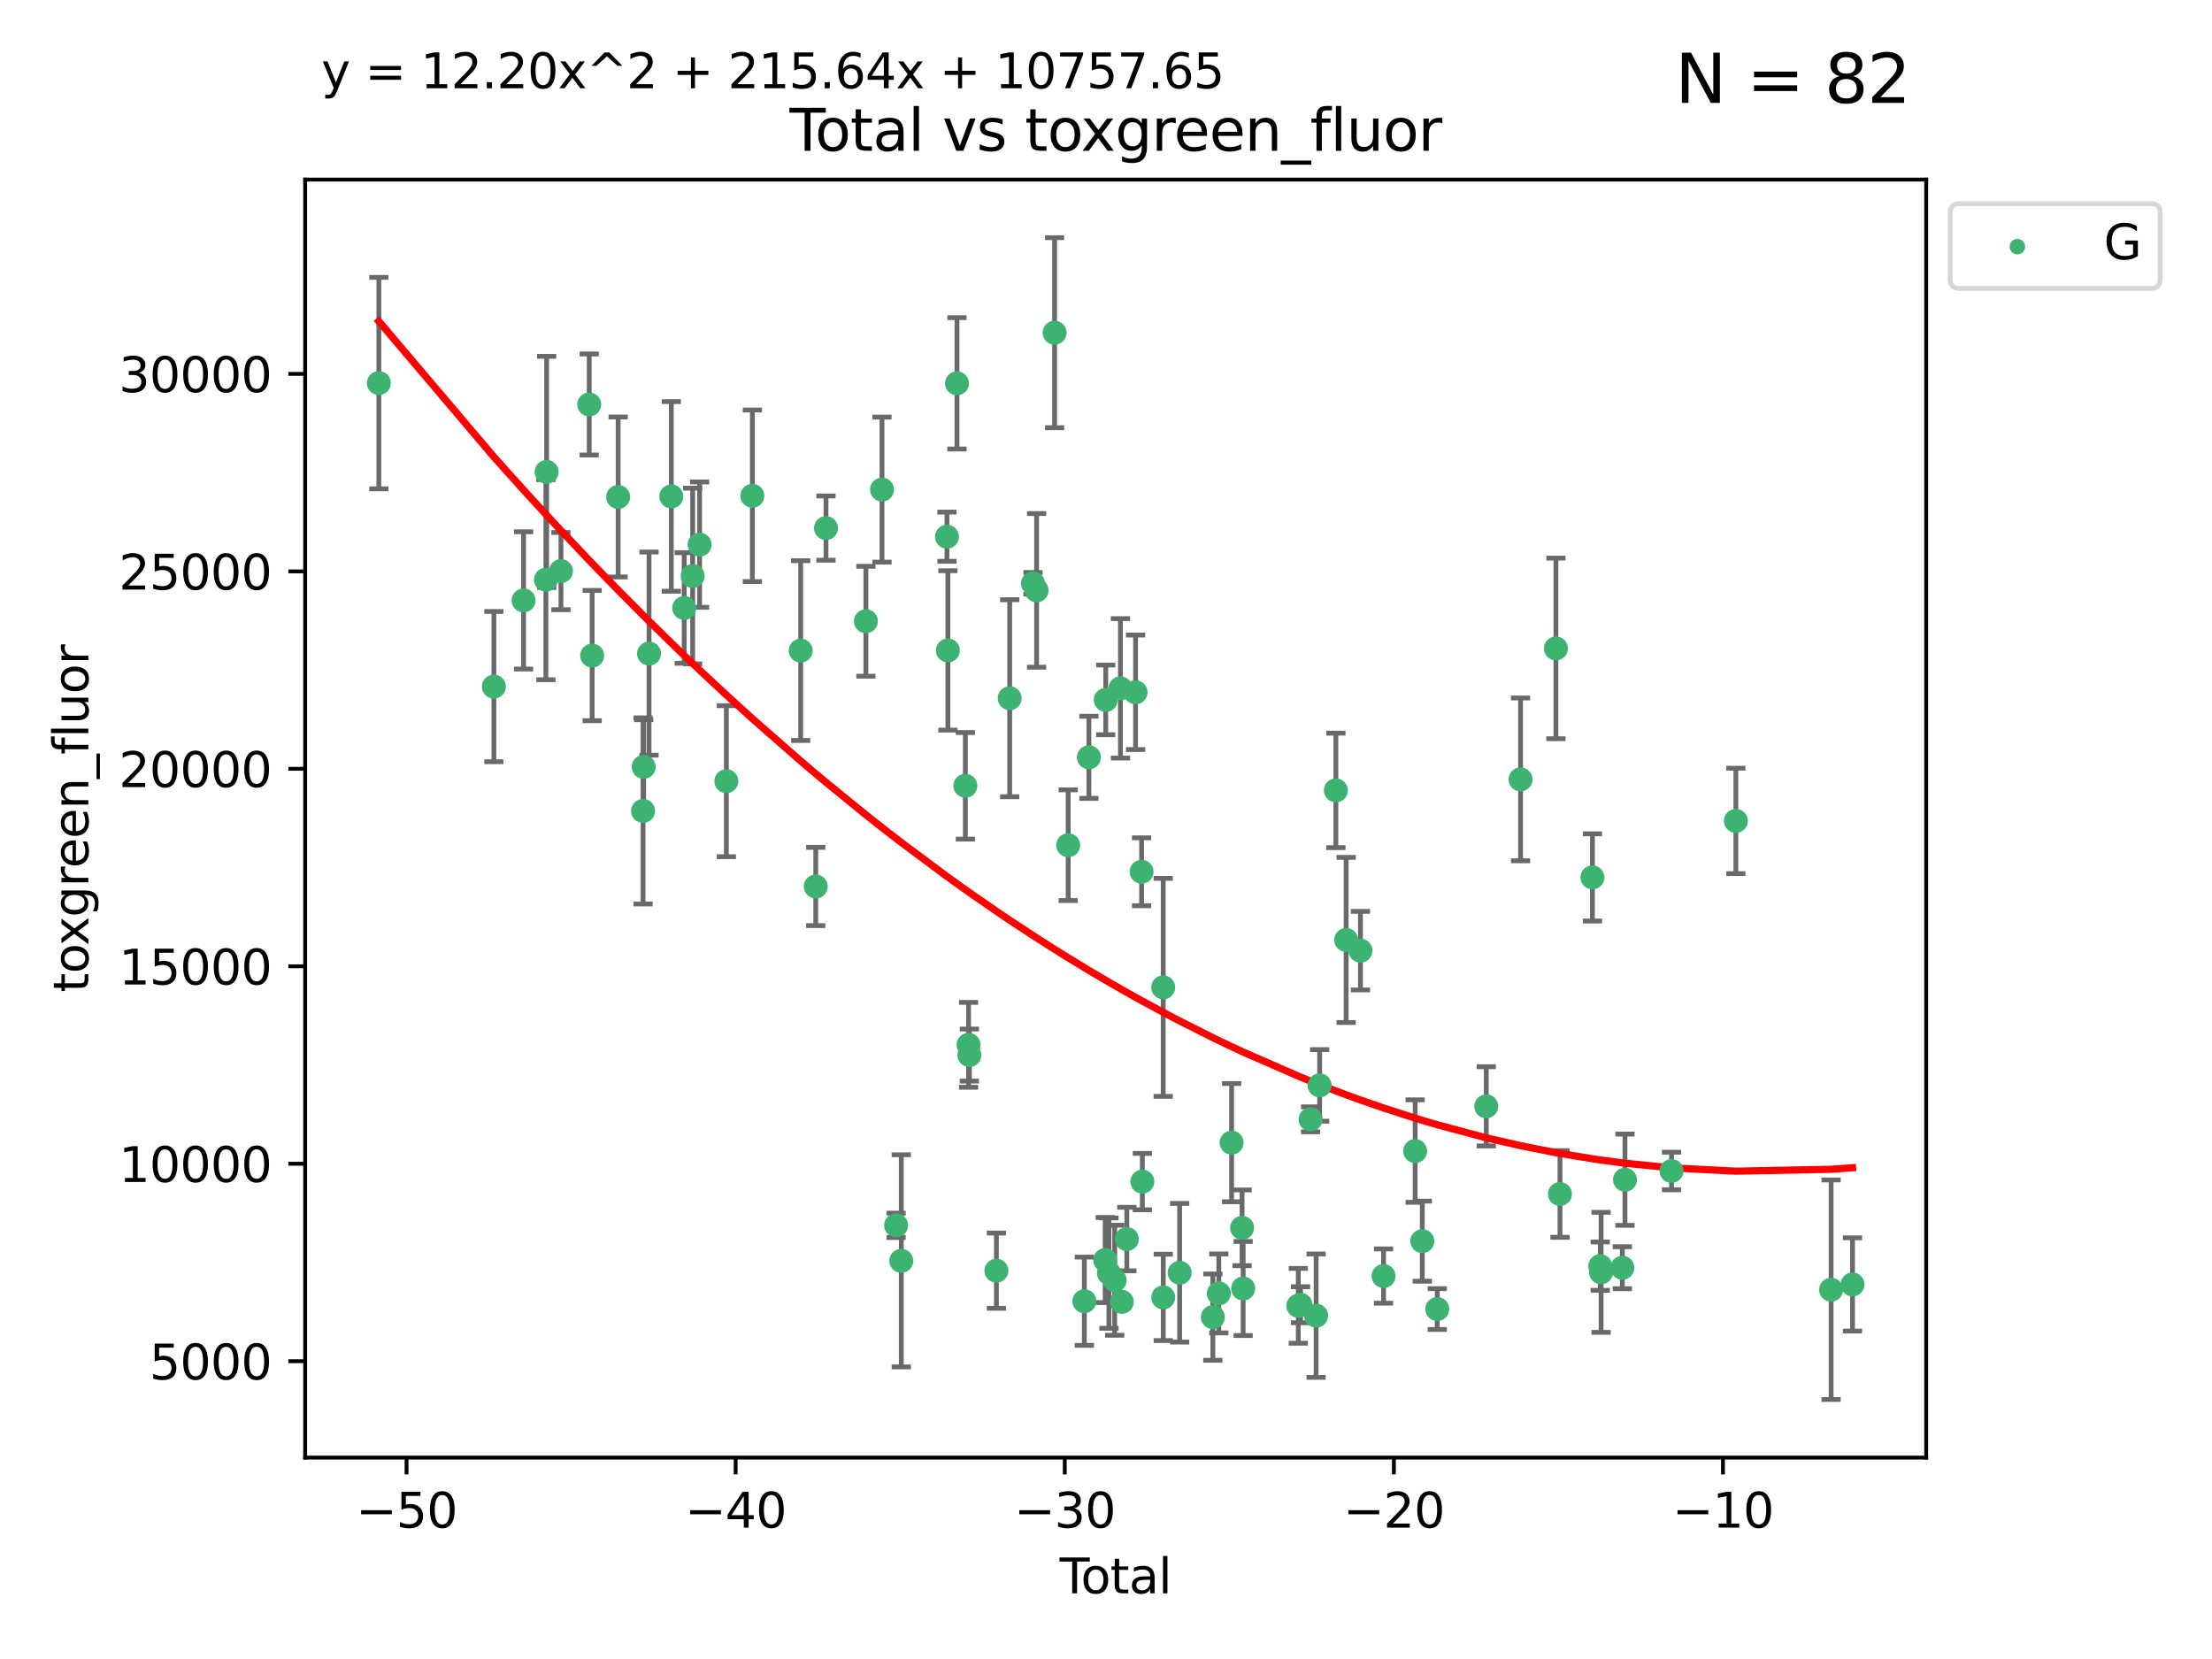 <?xml version="1.0" encoding="utf-8" standalone="no"?>
<!DOCTYPE svg PUBLIC "-//W3C//DTD SVG 1.1//EN"
  "http://www.w3.org/Graphics/SVG/1.1/DTD/svg11.dtd">
<svg xmlns:xlink="http://www.w3.org/1999/xlink" width="460.8pt" height="345.6pt" viewBox="0 0 460.8 345.6" xmlns="http://www.w3.org/2000/svg" version="1.1">
 <defs>
  <style type="text/css">*{stroke-linejoin: round; stroke-linecap: butt}</style>
 </defs>
 <g id="figure_1">
  <g id="patch_1">
   <path d="M 0 345.6 
L 460.8 345.6 
L 460.8 0 
L 0 0 
z
" style="fill: #ffffff"/>
  </g>
  <g id="axes_1">
   <g id="patch_2">
    <path d="M 63.571 303.64 
L 401.26 303.64 
L 401.26 37.411 
L 63.571 37.411 
z
" style="fill: #ffffff"/>
   </g>
   <g id="PathCollection_1">
    <defs>
     <path id="mec3c95f55f" d="M 0 1.118 
C 0.297 1.118 0.581 1 0.791 0.791 
C 1 0.581 1.118 0.297 1.118 0 
C 1.118 -0.297 1 -0.581 0.791 -0.791 
C 0.581 -1 0.297 -1.118 0 -1.118 
C -0.297 -1.118 -0.581 -1 -0.791 -0.791 
C -1 -0.581 -1.118 -0.297 -1.118 0 
C -1.118 0.297 -1 0.581 -0.791 0.791 
C -0.581 1 -0.297 1.118 0 1.118 
z
" style="stroke: #3cb371"/>
    </defs>
    <g clip-path="url(#pda1ceece65)">
     <use xlink:href="#mec3c95f55f" x="78.921" y="79.805" style="fill: #3cb371; stroke: #3cb371"/>
     <use xlink:href="#mec3c95f55f" x="102.885" y="143.032" style="fill: #3cb371; stroke: #3cb371"/>
     <use xlink:href="#mec3c95f55f" x="109.069" y="125.08" style="fill: #3cb371; stroke: #3cb371"/>
     <use xlink:href="#mec3c95f55f" x="113.72" y="120.767" style="fill: #3cb371; stroke: #3cb371"/>
     <use xlink:href="#mec3c95f55f" x="113.877" y="98.308" style="fill: #3cb371; stroke: #3cb371"/>
     <use xlink:href="#mec3c95f55f" x="116.857" y="118.969" style="fill: #3cb371; stroke: #3cb371"/>
     <use xlink:href="#mec3c95f55f" x="122.744" y="84.262" style="fill: #3cb371; stroke: #3cb371"/>
     <use xlink:href="#mec3c95f55f" x="123.358" y="136.57" style="fill: #3cb371; stroke: #3cb371"/>
     <use xlink:href="#mec3c95f55f" x="128.77" y="103.531" style="fill: #3cb371; stroke: #3cb371"/>
     <use xlink:href="#mec3c95f55f" x="133.962" y="168.926" style="fill: #3cb371; stroke: #3cb371"/>
     <use xlink:href="#mec3c95f55f" x="134.089" y="159.762" style="fill: #3cb371; stroke: #3cb371"/>
     <use xlink:href="#mec3c95f55f" x="135.207" y="136.157" style="fill: #3cb371; stroke: #3cb371"/>
     <use xlink:href="#mec3c95f55f" x="139.85" y="103.412" style="fill: #3cb371; stroke: #3cb371"/>
     <use xlink:href="#mec3c95f55f" x="142.537" y="126.648" style="fill: #3cb371; stroke: #3cb371"/>
     <use xlink:href="#mec3c95f55f" x="144.296" y="119.992" style="fill: #3cb371; stroke: #3cb371"/>
     <use xlink:href="#mec3c95f55f" x="145.738" y="113.457" style="fill: #3cb371; stroke: #3cb371"/>
     <use xlink:href="#mec3c95f55f" x="151.315" y="162.736" style="fill: #3cb371; stroke: #3cb371"/>
     <use xlink:href="#mec3c95f55f" x="156.73" y="103.283" style="fill: #3cb371; stroke: #3cb371"/>
     <use xlink:href="#mec3c95f55f" x="166.795" y="135.526" style="fill: #3cb371; stroke: #3cb371"/>
     <use xlink:href="#mec3c95f55f" x="169.937" y="184.671" style="fill: #3cb371; stroke: #3cb371"/>
     <use xlink:href="#mec3c95f55f" x="172.07" y="110.008" style="fill: #3cb371; stroke: #3cb371"/>
     <use xlink:href="#mec3c95f55f" x="180.381" y="129.417" style="fill: #3cb371; stroke: #3cb371"/>
     <use xlink:href="#mec3c95f55f" x="183.735" y="101.992" style="fill: #3cb371; stroke: #3cb371"/>
     <use xlink:href="#mec3c95f55f" x="186.675" y="255.258" style="fill: #3cb371; stroke: #3cb371"/>
     <use xlink:href="#mec3c95f55f" x="187.753" y="262.657" style="fill: #3cb371; stroke: #3cb371"/>
     <use xlink:href="#mec3c95f55f" x="197.268" y="111.804" style="fill: #3cb371; stroke: #3cb371"/>
     <use xlink:href="#mec3c95f55f" x="197.466" y="135.494" style="fill: #3cb371; stroke: #3cb371"/>
     <use xlink:href="#mec3c95f55f" x="199.357" y="79.856" style="fill: #3cb371; stroke: #3cb371"/>
     <use xlink:href="#mec3c95f55f" x="201.101" y="163.701" style="fill: #3cb371; stroke: #3cb371"/>
     <use xlink:href="#mec3c95f55f" x="201.768" y="217.66" style="fill: #3cb371; stroke: #3cb371"/>
     <use xlink:href="#mec3c95f55f" x="201.94" y="219.788" style="fill: #3cb371; stroke: #3cb371"/>
     <use xlink:href="#mec3c95f55f" x="207.568" y="264.706" style="fill: #3cb371; stroke: #3cb371"/>
     <use xlink:href="#mec3c95f55f" x="210.335" y="145.454" style="fill: #3cb371; stroke: #3cb371"/>
     <use xlink:href="#mec3c95f55f" x="215.183" y="121.513" style="fill: #3cb371; stroke: #3cb371"/>
     <use xlink:href="#mec3c95f55f" x="215.938" y="122.99" style="fill: #3cb371; stroke: #3cb371"/>
     <use xlink:href="#mec3c95f55f" x="219.693" y="69.307" style="fill: #3cb371; stroke: #3cb371"/>
     <use xlink:href="#mec3c95f55f" x="222.525" y="176.072" style="fill: #3cb371; stroke: #3cb371"/>
     <use xlink:href="#mec3c95f55f" x="225.889" y="271.066" style="fill: #3cb371; stroke: #3cb371"/>
     <use xlink:href="#mec3c95f55f" x="226.838" y="157.761" style="fill: #3cb371; stroke: #3cb371"/>
     <use xlink:href="#mec3c95f55f" x="230.231" y="262.495" style="fill: #3cb371; stroke: #3cb371"/>
     <use xlink:href="#mec3c95f55f" x="230.343" y="145.801" style="fill: #3cb371; stroke: #3cb371"/>
     <use xlink:href="#mec3c95f55f" x="231.01" y="265.213" style="fill: #3cb371; stroke: #3cb371"/>
     <use xlink:href="#mec3c95f55f" x="232.208" y="266.698" style="fill: #3cb371; stroke: #3cb371"/>
     <use xlink:href="#mec3c95f55f" x="233.412" y="143.4" style="fill: #3cb371; stroke: #3cb371"/>
     <use xlink:href="#mec3c95f55f" x="233.692" y="271.2" style="fill: #3cb371; stroke: #3cb371"/>
     <use xlink:href="#mec3c95f55f" x="234.739" y="258.117" style="fill: #3cb371; stroke: #3cb371"/>
     <use xlink:href="#mec3c95f55f" x="236.561" y="144.217" style="fill: #3cb371; stroke: #3cb371"/>
     <use xlink:href="#mec3c95f55f" x="237.813" y="181.606" style="fill: #3cb371; stroke: #3cb371"/>
     <use xlink:href="#mec3c95f55f" x="237.972" y="246.146" style="fill: #3cb371; stroke: #3cb371"/>
     <use xlink:href="#mec3c95f55f" x="242.317" y="205.687" style="fill: #3cb371; stroke: #3cb371"/>
     <use xlink:href="#mec3c95f55f" x="242.327" y="270.27" style="fill: #3cb371; stroke: #3cb371"/>
     <use xlink:href="#mec3c95f55f" x="245.743" y="265.137" style="fill: #3cb371; stroke: #3cb371"/>
     <use xlink:href="#mec3c95f55f" x="252.658" y="274.378" style="fill: #3cb371; stroke: #3cb371"/>
     <use xlink:href="#mec3c95f55f" x="253.901" y="269.444" style="fill: #3cb371; stroke: #3cb371"/>
     <use xlink:href="#mec3c95f55f" x="256.568" y="238.031" style="fill: #3cb371; stroke: #3cb371"/>
     <use xlink:href="#mec3c95f55f" x="258.75" y="255.776" style="fill: #3cb371; stroke: #3cb371"/>
     <use xlink:href="#mec3c95f55f" x="258.973" y="268.416" style="fill: #3cb371; stroke: #3cb371"/>
     <use xlink:href="#mec3c95f55f" x="270.457" y="272.026" style="fill: #3cb371; stroke: #3cb371"/>
     <use xlink:href="#mec3c95f55f" x="270.919" y="271.8" style="fill: #3cb371; stroke: #3cb371"/>
     <use xlink:href="#mec3c95f55f" x="273.016" y="233.178" style="fill: #3cb371; stroke: #3cb371"/>
     <use xlink:href="#mec3c95f55f" x="274.171" y="274.076" style="fill: #3cb371; stroke: #3cb371"/>
     <use xlink:href="#mec3c95f55f" x="274.905" y="226.108" style="fill: #3cb371; stroke: #3cb371"/>
     <use xlink:href="#mec3c95f55f" x="278.29" y="164.653" style="fill: #3cb371; stroke: #3cb371"/>
     <use xlink:href="#mec3c95f55f" x="280.428" y="195.808" style="fill: #3cb371; stroke: #3cb371"/>
     <use xlink:href="#mec3c95f55f" x="283.409" y="198.037" style="fill: #3cb371; stroke: #3cb371"/>
     <use xlink:href="#mec3c95f55f" x="288.22" y="265.829" style="fill: #3cb371; stroke: #3cb371"/>
     <use xlink:href="#mec3c95f55f" x="294.803" y="239.791" style="fill: #3cb371; stroke: #3cb371"/>
     <use xlink:href="#mec3c95f55f" x="296.286" y="258.555" style="fill: #3cb371; stroke: #3cb371"/>
     <use xlink:href="#mec3c95f55f" x="299.408" y="272.7" style="fill: #3cb371; stroke: #3cb371"/>
     <use xlink:href="#mec3c95f55f" x="309.615" y="230.467" style="fill: #3cb371; stroke: #3cb371"/>
     <use xlink:href="#mec3c95f55f" x="316.761" y="162.358" style="fill: #3cb371; stroke: #3cb371"/>
     <use xlink:href="#mec3c95f55f" x="324.129" y="135.079" style="fill: #3cb371; stroke: #3cb371"/>
     <use xlink:href="#mec3c95f55f" x="324.974" y="248.729" style="fill: #3cb371; stroke: #3cb371"/>
     <use xlink:href="#mec3c95f55f" x="331.732" y="182.779" style="fill: #3cb371; stroke: #3cb371"/>
     <use xlink:href="#mec3c95f55f" x="333.361" y="263.762" style="fill: #3cb371; stroke: #3cb371"/>
     <use xlink:href="#mec3c95f55f" x="333.54" y="265.052" style="fill: #3cb371; stroke: #3cb371"/>
     <use xlink:href="#mec3c95f55f" x="337.966" y="264.091" style="fill: #3cb371; stroke: #3cb371"/>
     <use xlink:href="#mec3c95f55f" x="338.514" y="245.756" style="fill: #3cb371; stroke: #3cb371"/>
     <use xlink:href="#mec3c95f55f" x="348.204" y="243.94" style="fill: #3cb371; stroke: #3cb371"/>
     <use xlink:href="#mec3c95f55f" x="361.613" y="171.015" style="fill: #3cb371; stroke: #3cb371"/>
     <use xlink:href="#mec3c95f55f" x="381.453" y="268.671" style="fill: #3cb371; stroke: #3cb371"/>
     <use xlink:href="#mec3c95f55f" x="385.911" y="267.575" style="fill: #3cb371; stroke: #3cb371"/>
    </g>
   </g>
   <g id="matplotlib.axis_1">
    <g id="xtick_1">
     <g id="line2d_1">
      <defs>
       <path id="mbce0bd6e73" d="M 0 0 
L 0 3.5 
" style="stroke: #000000; stroke-width: 0.8"/>
      </defs>
      <g>
       <use xlink:href="#mbce0bd6e73" x="84.691" y="303.64" style="stroke: #000000; stroke-width: 0.8"/>
      </g>
     </g>
     <g id="text_1">
      <!-- −50 -->
      <g transform="translate(74.138 318.238)scale(0.1 -0.1)">
       <defs>
        <path id="DejaVuSans-2212" d="M 678 2272 
L 4684 2272 
L 4684 1741 
L 678 1741 
L 678 2272 
z
" transform="scale(0.016)"/>
        <path id="DejaVuSans-35" d="M 691 4666 
L 3169 4666 
L 3169 4134 
L 1269 4134 
L 1269 2991 
Q 1406 3038 1543 3061 
Q 1681 3084 1819 3084 
Q 2600 3084 3056 2656 
Q 3513 2228 3513 1497 
Q 3513 744 3044 326 
Q 2575 -91 1722 -91 
Q 1428 -91 1123 -41 
Q 819 9 494 109 
L 494 744 
Q 775 591 1075 516 
Q 1375 441 1709 441 
Q 2250 441 2565 725 
Q 2881 1009 2881 1497 
Q 2881 1984 2565 2268 
Q 2250 2553 1709 2553 
Q 1456 2553 1204 2497 
Q 953 2441 691 2322 
L 691 4666 
z
" transform="scale(0.016)"/>
        <path id="DejaVuSans-30" d="M 2034 4250 
Q 1547 4250 1301 3770 
Q 1056 3291 1056 2328 
Q 1056 1369 1301 889 
Q 1547 409 2034 409 
Q 2525 409 2770 889 
Q 3016 1369 3016 2328 
Q 3016 3291 2770 3770 
Q 2525 4250 2034 4250 
z
M 2034 4750 
Q 2819 4750 3233 4129 
Q 3647 3509 3647 2328 
Q 3647 1150 3233 529 
Q 2819 -91 2034 -91 
Q 1250 -91 836 529 
Q 422 1150 422 2328 
Q 422 3509 836 4129 
Q 1250 4750 2034 4750 
z
" transform="scale(0.016)"/>
       </defs>
       <use xlink:href="#DejaVuSans-2212"/>
       <use xlink:href="#DejaVuSans-35" x="83.789"/>
       <use xlink:href="#DejaVuSans-30" x="147.412"/>
      </g>
     </g>
    </g>
    <g id="xtick_2">
     <g id="line2d_2">
      <g>
       <use xlink:href="#mbce0bd6e73" x="153.249" y="303.64" style="stroke: #000000; stroke-width: 0.8"/>
      </g>
     </g>
     <g id="text_2">
      <!-- −40 -->
      <g transform="translate(142.697 318.238)scale(0.1 -0.1)">
       <defs>
        <path id="DejaVuSans-34" d="M 2419 4116 
L 825 1625 
L 2419 1625 
L 2419 4116 
z
M 2253 4666 
L 3047 4666 
L 3047 1625 
L 3713 1625 
L 3713 1100 
L 3047 1100 
L 3047 0 
L 2419 0 
L 2419 1100 
L 313 1100 
L 313 1709 
L 2253 4666 
z
" transform="scale(0.016)"/>
       </defs>
       <use xlink:href="#DejaVuSans-2212"/>
       <use xlink:href="#DejaVuSans-34" x="83.789"/>
       <use xlink:href="#DejaVuSans-30" x="147.412"/>
      </g>
     </g>
    </g>
    <g id="xtick_3">
     <g id="line2d_3">
      <g>
       <use xlink:href="#mbce0bd6e73" x="221.808" y="303.64" style="stroke: #000000; stroke-width: 0.8"/>
      </g>
     </g>
     <g id="text_3">
      <!-- −30 -->
      <g transform="translate(211.256 318.238)scale(0.1 -0.1)">
       <defs>
        <path id="DejaVuSans-33" d="M 2597 2516 
Q 3050 2419 3304 2112 
Q 3559 1806 3559 1356 
Q 3559 666 3084 287 
Q 2609 -91 1734 -91 
Q 1441 -91 1130 -33 
Q 819 25 488 141 
L 488 750 
Q 750 597 1062 519 
Q 1375 441 1716 441 
Q 2309 441 2620 675 
Q 2931 909 2931 1356 
Q 2931 1769 2642 2001 
Q 2353 2234 1838 2234 
L 1294 2234 
L 1294 2753 
L 1863 2753 
Q 2328 2753 2575 2939 
Q 2822 3125 2822 3475 
Q 2822 3834 2567 4026 
Q 2313 4219 1838 4219 
Q 1578 4219 1281 4162 
Q 984 4106 628 3988 
L 628 4550 
Q 988 4650 1302 4700 
Q 1616 4750 1894 4750 
Q 2613 4750 3031 4423 
Q 3450 4097 3450 3541 
Q 3450 3153 3228 2886 
Q 3006 2619 2597 2516 
z
" transform="scale(0.016)"/>
       </defs>
       <use xlink:href="#DejaVuSans-2212"/>
       <use xlink:href="#DejaVuSans-33" x="83.789"/>
       <use xlink:href="#DejaVuSans-30" x="147.412"/>
      </g>
     </g>
    </g>
    <g id="xtick_4">
     <g id="line2d_4">
      <g>
       <use xlink:href="#mbce0bd6e73" x="290.367" y="303.64" style="stroke: #000000; stroke-width: 0.8"/>
      </g>
     </g>
     <g id="text_4">
      <!-- −20 -->
      <g transform="translate(279.815 318.238)scale(0.1 -0.1)">
       <defs>
        <path id="DejaVuSans-32" d="M 1228 531 
L 3431 531 
L 3431 0 
L 469 0 
L 469 531 
Q 828 903 1448 1529 
Q 2069 2156 2228 2338 
Q 2531 2678 2651 2914 
Q 2772 3150 2772 3378 
Q 2772 3750 2511 3984 
Q 2250 4219 1831 4219 
Q 1534 4219 1204 4116 
Q 875 4013 500 3803 
L 500 4441 
Q 881 4594 1212 4672 
Q 1544 4750 1819 4750 
Q 2544 4750 2975 4387 
Q 3406 4025 3406 3419 
Q 3406 3131 3298 2873 
Q 3191 2616 2906 2266 
Q 2828 2175 2409 1742 
Q 1991 1309 1228 531 
z
" transform="scale(0.016)"/>
       </defs>
       <use xlink:href="#DejaVuSans-2212"/>
       <use xlink:href="#DejaVuSans-32" x="83.789"/>
       <use xlink:href="#DejaVuSans-30" x="147.412"/>
      </g>
     </g>
    </g>
    <g id="xtick_5">
     <g id="line2d_5">
      <g>
       <use xlink:href="#mbce0bd6e73" x="358.926" y="303.64" style="stroke: #000000; stroke-width: 0.8"/>
      </g>
     </g>
     <g id="text_5">
      <!-- −10 -->
      <g transform="translate(348.373 318.238)scale(0.1 -0.1)">
       <defs>
        <path id="DejaVuSans-31" d="M 794 531 
L 1825 531 
L 1825 4091 
L 703 3866 
L 703 4441 
L 1819 4666 
L 2450 4666 
L 2450 531 
L 3481 531 
L 3481 0 
L 794 0 
L 794 531 
z
" transform="scale(0.016)"/>
       </defs>
       <use xlink:href="#DejaVuSans-2212"/>
       <use xlink:href="#DejaVuSans-31" x="83.789"/>
       <use xlink:href="#DejaVuSans-30" x="147.412"/>
      </g>
     </g>
    </g>
    <g id="text_6">
     <!-- Total -->
     <g transform="translate(220.739 331.917)scale(0.1 -0.1)">
      <defs>
       <path id="DejaVuSans-54" d="M -19 4666 
L 3928 4666 
L 3928 4134 
L 2272 4134 
L 2272 0 
L 1638 0 
L 1638 4134 
L -19 4134 
L -19 4666 
z
" transform="scale(0.016)"/>
       <path id="DejaVuSans-6f" d="M 1959 3097 
Q 1497 3097 1228 2736 
Q 959 2375 959 1747 
Q 959 1119 1226 758 
Q 1494 397 1959 397 
Q 2419 397 2687 759 
Q 2956 1122 2956 1747 
Q 2956 2369 2687 2733 
Q 2419 3097 1959 3097 
z
M 1959 3584 
Q 2709 3584 3137 3096 
Q 3566 2609 3566 1747 
Q 3566 888 3137 398 
Q 2709 -91 1959 -91 
Q 1206 -91 779 398 
Q 353 888 353 1747 
Q 353 2609 779 3096 
Q 1206 3584 1959 3584 
z
" transform="scale(0.016)"/>
       <path id="DejaVuSans-74" d="M 1172 4494 
L 1172 3500 
L 2356 3500 
L 2356 3053 
L 1172 3053 
L 1172 1153 
Q 1172 725 1289 603 
Q 1406 481 1766 481 
L 2356 481 
L 2356 0 
L 1766 0 
Q 1100 0 847 248 
Q 594 497 594 1153 
L 594 3053 
L 172 3053 
L 172 3500 
L 594 3500 
L 594 4494 
L 1172 4494 
z
" transform="scale(0.016)"/>
       <path id="DejaVuSans-61" d="M 2194 1759 
Q 1497 1759 1228 1600 
Q 959 1441 959 1056 
Q 959 750 1161 570 
Q 1363 391 1709 391 
Q 2188 391 2477 730 
Q 2766 1069 2766 1631 
L 2766 1759 
L 2194 1759 
z
M 3341 1997 
L 3341 0 
L 2766 0 
L 2766 531 
Q 2569 213 2275 61 
Q 1981 -91 1556 -91 
Q 1019 -91 701 211 
Q 384 513 384 1019 
Q 384 1609 779 1909 
Q 1175 2209 1959 2209 
L 2766 2209 
L 2766 2266 
Q 2766 2663 2505 2880 
Q 2244 3097 1772 3097 
Q 1472 3097 1187 3025 
Q 903 2953 641 2809 
L 641 3341 
Q 956 3463 1253 3523 
Q 1550 3584 1831 3584 
Q 2591 3584 2966 3190 
Q 3341 2797 3341 1997 
z
" transform="scale(0.016)"/>
       <path id="DejaVuSans-6c" d="M 603 4863 
L 1178 4863 
L 1178 0 
L 603 0 
L 603 4863 
z
" transform="scale(0.016)"/>
      </defs>
      <use xlink:href="#DejaVuSans-54"/>
      <use xlink:href="#DejaVuSans-6f" x="44.084"/>
      <use xlink:href="#DejaVuSans-74" x="105.266"/>
      <use xlink:href="#DejaVuSans-61" x="144.475"/>
      <use xlink:href="#DejaVuSans-6c" x="205.754"/>
     </g>
    </g>
   </g>
   <g id="matplotlib.axis_2">
    <g id="ytick_1">
     <g id="line2d_6">
      <defs>
       <path id="m8815ecc945" d="M 0 0 
L -3.5 0 
" style="stroke: #000000; stroke-width: 0.8"/>
      </defs>
      <g>
       <use xlink:href="#m8815ecc945" x="63.571" y="283.564" style="stroke: #000000; stroke-width: 0.8"/>
      </g>
     </g>
     <g id="text_7">
      <!-- 5000 -->
      <g transform="translate(31.121 287.363)scale(0.1 -0.1)">
       <use xlink:href="#DejaVuSans-35"/>
       <use xlink:href="#DejaVuSans-30" x="63.623"/>
       <use xlink:href="#DejaVuSans-30" x="127.246"/>
       <use xlink:href="#DejaVuSans-30" x="190.869"/>
      </g>
     </g>
    </g>
    <g id="ytick_2">
     <g id="line2d_7">
      <g>
       <use xlink:href="#m8815ecc945" x="63.571" y="242.429" style="stroke: #000000; stroke-width: 0.8"/>
      </g>
     </g>
     <g id="text_8">
      <!-- 10000 -->
      <g transform="translate(24.759 246.228)scale(0.1 -0.1)">
       <use xlink:href="#DejaVuSans-31"/>
       <use xlink:href="#DejaVuSans-30" x="63.623"/>
       <use xlink:href="#DejaVuSans-30" x="127.246"/>
       <use xlink:href="#DejaVuSans-30" x="190.869"/>
       <use xlink:href="#DejaVuSans-30" x="254.492"/>
      </g>
     </g>
    </g>
    <g id="ytick_3">
     <g id="line2d_8">
      <g>
       <use xlink:href="#m8815ecc945" x="63.571" y="201.293" style="stroke: #000000; stroke-width: 0.8"/>
      </g>
     </g>
     <g id="text_9">
      <!-- 15000 -->
      <g transform="translate(24.759 205.093)scale(0.1 -0.1)">
       <use xlink:href="#DejaVuSans-31"/>
       <use xlink:href="#DejaVuSans-35" x="63.623"/>
       <use xlink:href="#DejaVuSans-30" x="127.246"/>
       <use xlink:href="#DejaVuSans-30" x="190.869"/>
       <use xlink:href="#DejaVuSans-30" x="254.492"/>
      </g>
     </g>
    </g>
    <g id="ytick_4">
     <g id="line2d_9">
      <g>
       <use xlink:href="#m8815ecc945" x="63.571" y="160.158" style="stroke: #000000; stroke-width: 0.8"/>
      </g>
     </g>
     <g id="text_10">
      <!-- 20000 -->
      <g transform="translate(24.759 163.957)scale(0.1 -0.1)">
       <use xlink:href="#DejaVuSans-32"/>
       <use xlink:href="#DejaVuSans-30" x="63.623"/>
       <use xlink:href="#DejaVuSans-30" x="127.246"/>
       <use xlink:href="#DejaVuSans-30" x="190.869"/>
       <use xlink:href="#DejaVuSans-30" x="254.492"/>
      </g>
     </g>
    </g>
    <g id="ytick_5">
     <g id="line2d_10">
      <g>
       <use xlink:href="#m8815ecc945" x="63.571" y="119.023" style="stroke: #000000; stroke-width: 0.8"/>
      </g>
     </g>
     <g id="text_11">
      <!-- 25000 -->
      <g transform="translate(24.759 122.822)scale(0.1 -0.1)">
       <use xlink:href="#DejaVuSans-32"/>
       <use xlink:href="#DejaVuSans-35" x="63.623"/>
       <use xlink:href="#DejaVuSans-30" x="127.246"/>
       <use xlink:href="#DejaVuSans-30" x="190.869"/>
       <use xlink:href="#DejaVuSans-30" x="254.492"/>
      </g>
     </g>
    </g>
    <g id="ytick_6">
     <g id="line2d_11">
      <g>
       <use xlink:href="#m8815ecc945" x="63.571" y="77.887" style="stroke: #000000; stroke-width: 0.8"/>
      </g>
     </g>
     <g id="text_12">
      <!-- 30000 -->
      <g transform="translate(24.759 81.687)scale(0.1 -0.1)">
       <use xlink:href="#DejaVuSans-33"/>
       <use xlink:href="#DejaVuSans-30" x="63.623"/>
       <use xlink:href="#DejaVuSans-30" x="127.246"/>
       <use xlink:href="#DejaVuSans-30" x="190.869"/>
       <use xlink:href="#DejaVuSans-30" x="254.492"/>
      </g>
     </g>
    </g>
    <g id="text_13">
     <!-- toxgreen_fluor -->
     <g transform="translate(18.401 206.72)rotate(-90)scale(0.1 -0.1)">
      <defs>
       <path id="DejaVuSans-78" d="M 3513 3500 
L 2247 1797 
L 3578 0 
L 2900 0 
L 1881 1375 
L 863 0 
L 184 0 
L 1544 1831 
L 300 3500 
L 978 3500 
L 1906 2253 
L 2834 3500 
L 3513 3500 
z
" transform="scale(0.016)"/>
       <path id="DejaVuSans-67" d="M 2906 1791 
Q 2906 2416 2648 2759 
Q 2391 3103 1925 3103 
Q 1463 3103 1205 2759 
Q 947 2416 947 1791 
Q 947 1169 1205 825 
Q 1463 481 1925 481 
Q 2391 481 2648 825 
Q 2906 1169 2906 1791 
z
M 3481 434 
Q 3481 -459 3084 -895 
Q 2688 -1331 1869 -1331 
Q 1566 -1331 1297 -1286 
Q 1028 -1241 775 -1147 
L 775 -588 
Q 1028 -725 1275 -790 
Q 1522 -856 1778 -856 
Q 2344 -856 2625 -561 
Q 2906 -266 2906 331 
L 2906 616 
Q 2728 306 2450 153 
Q 2172 0 1784 0 
Q 1141 0 747 490 
Q 353 981 353 1791 
Q 353 2603 747 3093 
Q 1141 3584 1784 3584 
Q 2172 3584 2450 3431 
Q 2728 3278 2906 2969 
L 2906 3500 
L 3481 3500 
L 3481 434 
z
" transform="scale(0.016)"/>
       <path id="DejaVuSans-72" d="M 2631 2963 
Q 2534 3019 2420 3045 
Q 2306 3072 2169 3072 
Q 1681 3072 1420 2755 
Q 1159 2438 1159 1844 
L 1159 0 
L 581 0 
L 581 3500 
L 1159 3500 
L 1159 2956 
Q 1341 3275 1631 3429 
Q 1922 3584 2338 3584 
Q 2397 3584 2469 3576 
Q 2541 3569 2628 3553 
L 2631 2963 
z
" transform="scale(0.016)"/>
       <path id="DejaVuSans-65" d="M 3597 1894 
L 3597 1613 
L 953 1613 
Q 991 1019 1311 708 
Q 1631 397 2203 397 
Q 2534 397 2845 478 
Q 3156 559 3463 722 
L 3463 178 
Q 3153 47 2828 -22 
Q 2503 -91 2169 -91 
Q 1331 -91 842 396 
Q 353 884 353 1716 
Q 353 2575 817 3079 
Q 1281 3584 2069 3584 
Q 2775 3584 3186 3129 
Q 3597 2675 3597 1894 
z
M 3022 2063 
Q 3016 2534 2758 2815 
Q 2500 3097 2075 3097 
Q 1594 3097 1305 2825 
Q 1016 2553 972 2059 
L 3022 2063 
z
" transform="scale(0.016)"/>
       <path id="DejaVuSans-6e" d="M 3513 2113 
L 3513 0 
L 2938 0 
L 2938 2094 
Q 2938 2591 2744 2837 
Q 2550 3084 2163 3084 
Q 1697 3084 1428 2787 
Q 1159 2491 1159 1978 
L 1159 0 
L 581 0 
L 581 3500 
L 1159 3500 
L 1159 2956 
Q 1366 3272 1645 3428 
Q 1925 3584 2291 3584 
Q 2894 3584 3203 3211 
Q 3513 2838 3513 2113 
z
" transform="scale(0.016)"/>
       <path id="DejaVuSans-5f" d="M 3263 -1063 
L 3263 -1509 
L -63 -1509 
L -63 -1063 
L 3263 -1063 
z
" transform="scale(0.016)"/>
       <path id="DejaVuSans-66" d="M 2375 4863 
L 2375 4384 
L 1825 4384 
Q 1516 4384 1395 4259 
Q 1275 4134 1275 3809 
L 1275 3500 
L 2222 3500 
L 2222 3053 
L 1275 3053 
L 1275 0 
L 697 0 
L 697 3053 
L 147 3053 
L 147 3500 
L 697 3500 
L 697 3744 
Q 697 4328 969 4595 
Q 1241 4863 1831 4863 
L 2375 4863 
z
" transform="scale(0.016)"/>
       <path id="DejaVuSans-75" d="M 544 1381 
L 544 3500 
L 1119 3500 
L 1119 1403 
Q 1119 906 1312 657 
Q 1506 409 1894 409 
Q 2359 409 2629 706 
Q 2900 1003 2900 1516 
L 2900 3500 
L 3475 3500 
L 3475 0 
L 2900 0 
L 2900 538 
Q 2691 219 2414 64 
Q 2138 -91 1772 -91 
Q 1169 -91 856 284 
Q 544 659 544 1381 
z
M 1991 3584 
L 1991 3584 
z
" transform="scale(0.016)"/>
      </defs>
      <use xlink:href="#DejaVuSans-74"/>
      <use xlink:href="#DejaVuSans-6f" x="39.209"/>
      <use xlink:href="#DejaVuSans-78" x="97.266"/>
      <use xlink:href="#DejaVuSans-67" x="156.445"/>
      <use xlink:href="#DejaVuSans-72" x="219.922"/>
      <use xlink:href="#DejaVuSans-65" x="258.785"/>
      <use xlink:href="#DejaVuSans-65" x="320.309"/>
      <use xlink:href="#DejaVuSans-6e" x="381.832"/>
      <use xlink:href="#DejaVuSans-5f" x="445.211"/>
      <use xlink:href="#DejaVuSans-66" x="495.211"/>
      <use xlink:href="#DejaVuSans-6c" x="530.416"/>
      <use xlink:href="#DejaVuSans-75" x="558.199"/>
      <use xlink:href="#DejaVuSans-6f" x="621.578"/>
      <use xlink:href="#DejaVuSans-72" x="682.76"/>
     </g>
    </g>
   </g>
   <g id="LineCollection_1">
    <path d="M 78.921 101.829 
L 78.921 57.781 
" clip-path="url(#pda1ceece65)" style="fill: none; stroke: #696969"/>
    <path d="M 102.885 158.677 
L 102.885 127.387 
" clip-path="url(#pda1ceece65)" style="fill: none; stroke: #696969"/>
    <path d="M 109.069 139.378 
L 109.069 110.781 
" clip-path="url(#pda1ceece65)" style="fill: none; stroke: #696969"/>
    <path d="M 113.72 141.601 
L 113.72 99.932 
" clip-path="url(#pda1ceece65)" style="fill: none; stroke: #696969"/>
    <path d="M 113.877 122.389 
L 113.877 74.228 
" clip-path="url(#pda1ceece65)" style="fill: none; stroke: #696969"/>
    <path d="M 116.857 127.009 
L 116.857 110.929 
" clip-path="url(#pda1ceece65)" style="fill: none; stroke: #696969"/>
    <path d="M 122.744 94.783 
L 122.744 73.741 
" clip-path="url(#pda1ceece65)" style="fill: none; stroke: #696969"/>
    <path d="M 123.358 150.135 
L 123.358 123.005 
" clip-path="url(#pda1ceece65)" style="fill: none; stroke: #696969"/>
    <path d="M 128.77 120.192 
L 128.77 86.869 
" clip-path="url(#pda1ceece65)" style="fill: none; stroke: #696969"/>
    <path d="M 133.962 188.312 
L 133.962 149.54 
" clip-path="url(#pda1ceece65)" style="fill: none; stroke: #696969"/>
    <path d="M 134.089 169.592 
L 134.089 149.933 
" clip-path="url(#pda1ceece65)" style="fill: none; stroke: #696969"/>
    <path d="M 135.207 157.317 
L 135.207 114.996 
" clip-path="url(#pda1ceece65)" style="fill: none; stroke: #696969"/>
    <path d="M 139.85 123.161 
L 139.85 83.663 
" clip-path="url(#pda1ceece65)" style="fill: none; stroke: #696969"/>
    <path d="M 142.537 138.169 
L 142.537 115.126 
" clip-path="url(#pda1ceece65)" style="fill: none; stroke: #696969"/>
    <path d="M 144.296 138.292 
L 144.296 101.693 
" clip-path="url(#pda1ceece65)" style="fill: none; stroke: #696969"/>
    <path d="M 145.738 126.513 
L 145.738 100.401 
" clip-path="url(#pda1ceece65)" style="fill: none; stroke: #696969"/>
    <path d="M 151.315 178.463 
L 151.315 147.01 
" clip-path="url(#pda1ceece65)" style="fill: none; stroke: #696969"/>
    <path d="M 156.73 121.152 
L 156.73 85.414 
" clip-path="url(#pda1ceece65)" style="fill: none; stroke: #696969"/>
    <path d="M 166.795 154.253 
L 166.795 116.8 
" clip-path="url(#pda1ceece65)" style="fill: none; stroke: #696969"/>
    <path d="M 169.937 192.825 
L 169.937 176.517 
" clip-path="url(#pda1ceece65)" style="fill: none; stroke: #696969"/>
    <path d="M 172.07 116.699 
L 172.07 103.317 
" clip-path="url(#pda1ceece65)" style="fill: none; stroke: #696969"/>
    <path d="M 180.381 140.862 
L 180.381 117.971 
" clip-path="url(#pda1ceece65)" style="fill: none; stroke: #696969"/>
    <path d="M 183.735 117.096 
L 183.735 86.887 
" clip-path="url(#pda1ceece65)" style="fill: none; stroke: #696969"/>
    <path d="M 186.675 257.792 
L 186.675 252.724 
" clip-path="url(#pda1ceece65)" style="fill: none; stroke: #696969"/>
    <path d="M 187.753 284.758 
L 187.753 240.555 
" clip-path="url(#pda1ceece65)" style="fill: none; stroke: #696969"/>
    <path d="M 197.268 116.926 
L 197.268 106.681 
" clip-path="url(#pda1ceece65)" style="fill: none; stroke: #696969"/>
    <path d="M 197.466 152.096 
L 197.466 118.892 
" clip-path="url(#pda1ceece65)" style="fill: none; stroke: #696969"/>
    <path d="M 199.357 93.538 
L 199.357 66.174 
" clip-path="url(#pda1ceece65)" style="fill: none; stroke: #696969"/>
    <path d="M 201.101 174.802 
L 201.101 152.599 
" clip-path="url(#pda1ceece65)" style="fill: none; stroke: #696969"/>
    <path d="M 201.768 226.499 
L 201.768 208.82 
" clip-path="url(#pda1ceece65)" style="fill: none; stroke: #696969"/>
    <path d="M 201.94 225.205 
L 201.94 214.372 
" clip-path="url(#pda1ceece65)" style="fill: none; stroke: #696969"/>
    <path d="M 207.568 272.545 
L 207.568 256.867 
" clip-path="url(#pda1ceece65)" style="fill: none; stroke: #696969"/>
    <path d="M 210.335 165.974 
L 210.335 124.934 
" clip-path="url(#pda1ceece65)" style="fill: none; stroke: #696969"/>
    <path d="M 215.183 123.77 
L 215.183 119.257 
" clip-path="url(#pda1ceece65)" style="fill: none; stroke: #696969"/>
    <path d="M 215.938 138.996 
L 215.938 106.985 
" clip-path="url(#pda1ceece65)" style="fill: none; stroke: #696969"/>
    <path d="M 219.693 89.102 
L 219.693 49.513 
" clip-path="url(#pda1ceece65)" style="fill: none; stroke: #696969"/>
    <path d="M 222.525 187.602 
L 222.525 164.543 
" clip-path="url(#pda1ceece65)" style="fill: none; stroke: #696969"/>
    <path d="M 225.889 280.255 
L 225.889 261.877 
" clip-path="url(#pda1ceece65)" style="fill: none; stroke: #696969"/>
    <path d="M 226.838 166.317 
L 226.838 149.206 
" clip-path="url(#pda1ceece65)" style="fill: none; stroke: #696969"/>
    <path d="M 230.231 271.356 
L 230.231 253.635 
" clip-path="url(#pda1ceece65)" style="fill: none; stroke: #696969"/>
    <path d="M 230.343 153.06 
L 230.343 138.543 
" clip-path="url(#pda1ceece65)" style="fill: none; stroke: #696969"/>
    <path d="M 231.01 276.705 
L 231.01 253.722 
" clip-path="url(#pda1ceece65)" style="fill: none; stroke: #696969"/>
    <path d="M 232.208 278.159 
L 232.208 255.237 
" clip-path="url(#pda1ceece65)" style="fill: none; stroke: #696969"/>
    <path d="M 233.412 157.922 
L 233.412 128.878 
" clip-path="url(#pda1ceece65)" style="fill: none; stroke: #696969"/>
    <path d="M 233.692 271.899 
L 233.692 270.501 
" clip-path="url(#pda1ceece65)" style="fill: none; stroke: #696969"/>
    <path d="M 234.739 264.731 
L 234.739 251.504 
" clip-path="url(#pda1ceece65)" style="fill: none; stroke: #696969"/>
    <path d="M 236.561 156.142 
L 236.561 132.293 
" clip-path="url(#pda1ceece65)" style="fill: none; stroke: #696969"/>
    <path d="M 237.813 188.683 
L 237.813 174.53 
" clip-path="url(#pda1ceece65)" style="fill: none; stroke: #696969"/>
    <path d="M 237.972 252.019 
L 237.972 240.273 
" clip-path="url(#pda1ceece65)" style="fill: none; stroke: #696969"/>
    <path d="M 242.317 228.392 
L 242.317 182.982 
" clip-path="url(#pda1ceece65)" style="fill: none; stroke: #696969"/>
    <path d="M 242.327 279.266 
L 242.327 261.274 
" clip-path="url(#pda1ceece65)" style="fill: none; stroke: #696969"/>
    <path d="M 245.743 279.578 
L 245.743 250.696 
" clip-path="url(#pda1ceece65)" style="fill: none; stroke: #696969"/>
    <path d="M 252.658 283.364 
L 252.658 265.391 
" clip-path="url(#pda1ceece65)" style="fill: none; stroke: #696969"/>
    <path d="M 253.901 277.67 
L 253.901 261.219 
" clip-path="url(#pda1ceece65)" style="fill: none; stroke: #696969"/>
    <path d="M 256.568 250.351 
L 256.568 225.712 
" clip-path="url(#pda1ceece65)" style="fill: none; stroke: #696969"/>
    <path d="M 258.75 263.662 
L 258.75 247.889 
" clip-path="url(#pda1ceece65)" style="fill: none; stroke: #696969"/>
    <path d="M 258.973 278.215 
L 258.973 258.617 
" clip-path="url(#pda1ceece65)" style="fill: none; stroke: #696969"/>
    <path d="M 270.457 279.815 
L 270.457 264.237 
" clip-path="url(#pda1ceece65)" style="fill: none; stroke: #696969"/>
    <path d="M 270.919 275.55 
L 270.919 268.05 
" clip-path="url(#pda1ceece65)" style="fill: none; stroke: #696969"/>
    <path d="M 273.016 235.78 
L 273.016 230.575 
" clip-path="url(#pda1ceece65)" style="fill: none; stroke: #696969"/>
    <path d="M 274.171 286.932 
L 274.171 261.22 
" clip-path="url(#pda1ceece65)" style="fill: none; stroke: #696969"/>
    <path d="M 274.905 233.561 
L 274.905 218.654 
" clip-path="url(#pda1ceece65)" style="fill: none; stroke: #696969"/>
    <path d="M 278.29 176.579 
L 278.29 152.728 
" clip-path="url(#pda1ceece65)" style="fill: none; stroke: #696969"/>
    <path d="M 280.428 213.01 
L 280.428 178.605 
" clip-path="url(#pda1ceece65)" style="fill: none; stroke: #696969"/>
    <path d="M 283.409 206.221 
L 283.409 189.852 
" clip-path="url(#pda1ceece65)" style="fill: none; stroke: #696969"/>
    <path d="M 288.22 271.485 
L 288.22 260.172 
" clip-path="url(#pda1ceece65)" style="fill: none; stroke: #696969"/>
    <path d="M 294.803 250.467 
L 294.803 229.116 
" clip-path="url(#pda1ceece65)" style="fill: none; stroke: #696969"/>
    <path d="M 296.286 266.896 
L 296.286 250.215 
" clip-path="url(#pda1ceece65)" style="fill: none; stroke: #696969"/>
    <path d="M 299.408 276.951 
L 299.408 268.448 
" clip-path="url(#pda1ceece65)" style="fill: none; stroke: #696969"/>
    <path d="M 309.615 238.718 
L 309.615 222.216 
" clip-path="url(#pda1ceece65)" style="fill: none; stroke: #696969"/>
    <path d="M 316.761 179.318 
L 316.761 145.399 
" clip-path="url(#pda1ceece65)" style="fill: none; stroke: #696969"/>
    <path d="M 324.129 153.889 
L 324.129 116.268 
" clip-path="url(#pda1ceece65)" style="fill: none; stroke: #696969"/>
    <path d="M 324.974 257.755 
L 324.974 239.704 
" clip-path="url(#pda1ceece65)" style="fill: none; stroke: #696969"/>
    <path d="M 331.732 191.864 
L 331.732 173.695 
" clip-path="url(#pda1ceece65)" style="fill: none; stroke: #696969"/>
    <path d="M 333.361 268.797 
L 333.361 258.727 
" clip-path="url(#pda1ceece65)" style="fill: none; stroke: #696969"/>
    <path d="M 333.54 277.557 
L 333.54 252.547 
" clip-path="url(#pda1ceece65)" style="fill: none; stroke: #696969"/>
    <path d="M 337.966 268.464 
L 337.966 259.718 
" clip-path="url(#pda1ceece65)" style="fill: none; stroke: #696969"/>
    <path d="M 338.514 255.262 
L 338.514 236.25 
" clip-path="url(#pda1ceece65)" style="fill: none; stroke: #696969"/>
    <path d="M 348.204 247.849 
L 348.204 240.031 
" clip-path="url(#pda1ceece65)" style="fill: none; stroke: #696969"/>
    <path d="M 361.613 181.994 
L 361.613 160.036 
" clip-path="url(#pda1ceece65)" style="fill: none; stroke: #696969"/>
    <path d="M 381.453 291.539 
L 381.453 245.803 
" clip-path="url(#pda1ceece65)" style="fill: none; stroke: #696969"/>
    <path d="M 385.911 277.288 
L 385.911 257.861 
" clip-path="url(#pda1ceece65)" style="fill: none; stroke: #696969"/>
   </g>
   <g id="line2d_12">
    <defs>
     <path id="m4d2fa04345" d="M 2 0 
L -2 -0 
" style="stroke: #696969"/>
    </defs>
    <g clip-path="url(#pda1ceece65)">
     <use xlink:href="#m4d2fa04345" x="78.921" y="101.829" style="fill: #696969; stroke: #696969"/>
     <use xlink:href="#m4d2fa04345" x="102.885" y="158.677" style="fill: #696969; stroke: #696969"/>
     <use xlink:href="#m4d2fa04345" x="109.069" y="139.378" style="fill: #696969; stroke: #696969"/>
     <use xlink:href="#m4d2fa04345" x="113.72" y="141.601" style="fill: #696969; stroke: #696969"/>
     <use xlink:href="#m4d2fa04345" x="113.877" y="122.389" style="fill: #696969; stroke: #696969"/>
     <use xlink:href="#m4d2fa04345" x="116.857" y="127.009" style="fill: #696969; stroke: #696969"/>
     <use xlink:href="#m4d2fa04345" x="122.744" y="94.783" style="fill: #696969; stroke: #696969"/>
     <use xlink:href="#m4d2fa04345" x="123.358" y="150.135" style="fill: #696969; stroke: #696969"/>
     <use xlink:href="#m4d2fa04345" x="128.77" y="120.192" style="fill: #696969; stroke: #696969"/>
     <use xlink:href="#m4d2fa04345" x="133.962" y="188.312" style="fill: #696969; stroke: #696969"/>
     <use xlink:href="#m4d2fa04345" x="134.089" y="169.592" style="fill: #696969; stroke: #696969"/>
     <use xlink:href="#m4d2fa04345" x="135.207" y="157.317" style="fill: #696969; stroke: #696969"/>
     <use xlink:href="#m4d2fa04345" x="139.85" y="123.161" style="fill: #696969; stroke: #696969"/>
     <use xlink:href="#m4d2fa04345" x="142.537" y="138.169" style="fill: #696969; stroke: #696969"/>
     <use xlink:href="#m4d2fa04345" x="144.296" y="138.292" style="fill: #696969; stroke: #696969"/>
     <use xlink:href="#m4d2fa04345" x="145.738" y="126.513" style="fill: #696969; stroke: #696969"/>
     <use xlink:href="#m4d2fa04345" x="151.315" y="178.463" style="fill: #696969; stroke: #696969"/>
     <use xlink:href="#m4d2fa04345" x="156.73" y="121.152" style="fill: #696969; stroke: #696969"/>
     <use xlink:href="#m4d2fa04345" x="166.795" y="154.253" style="fill: #696969; stroke: #696969"/>
     <use xlink:href="#m4d2fa04345" x="169.937" y="192.825" style="fill: #696969; stroke: #696969"/>
     <use xlink:href="#m4d2fa04345" x="172.07" y="116.699" style="fill: #696969; stroke: #696969"/>
     <use xlink:href="#m4d2fa04345" x="180.381" y="140.862" style="fill: #696969; stroke: #696969"/>
     <use xlink:href="#m4d2fa04345" x="183.735" y="117.096" style="fill: #696969; stroke: #696969"/>
     <use xlink:href="#m4d2fa04345" x="186.675" y="257.792" style="fill: #696969; stroke: #696969"/>
     <use xlink:href="#m4d2fa04345" x="187.753" y="284.758" style="fill: #696969; stroke: #696969"/>
     <use xlink:href="#m4d2fa04345" x="197.268" y="116.926" style="fill: #696969; stroke: #696969"/>
     <use xlink:href="#m4d2fa04345" x="197.466" y="152.096" style="fill: #696969; stroke: #696969"/>
     <use xlink:href="#m4d2fa04345" x="199.357" y="93.538" style="fill: #696969; stroke: #696969"/>
     <use xlink:href="#m4d2fa04345" x="201.101" y="174.802" style="fill: #696969; stroke: #696969"/>
     <use xlink:href="#m4d2fa04345" x="201.768" y="226.499" style="fill: #696969; stroke: #696969"/>
     <use xlink:href="#m4d2fa04345" x="201.94" y="225.205" style="fill: #696969; stroke: #696969"/>
     <use xlink:href="#m4d2fa04345" x="207.568" y="272.545" style="fill: #696969; stroke: #696969"/>
     <use xlink:href="#m4d2fa04345" x="210.335" y="165.974" style="fill: #696969; stroke: #696969"/>
     <use xlink:href="#m4d2fa04345" x="215.183" y="123.77" style="fill: #696969; stroke: #696969"/>
     <use xlink:href="#m4d2fa04345" x="215.938" y="138.996" style="fill: #696969; stroke: #696969"/>
     <use xlink:href="#m4d2fa04345" x="219.693" y="89.102" style="fill: #696969; stroke: #696969"/>
     <use xlink:href="#m4d2fa04345" x="222.525" y="187.602" style="fill: #696969; stroke: #696969"/>
     <use xlink:href="#m4d2fa04345" x="225.889" y="280.255" style="fill: #696969; stroke: #696969"/>
     <use xlink:href="#m4d2fa04345" x="226.838" y="166.317" style="fill: #696969; stroke: #696969"/>
     <use xlink:href="#m4d2fa04345" x="230.231" y="271.356" style="fill: #696969; stroke: #696969"/>
     <use xlink:href="#m4d2fa04345" x="230.343" y="153.06" style="fill: #696969; stroke: #696969"/>
     <use xlink:href="#m4d2fa04345" x="231.01" y="276.705" style="fill: #696969; stroke: #696969"/>
     <use xlink:href="#m4d2fa04345" x="232.208" y="278.159" style="fill: #696969; stroke: #696969"/>
     <use xlink:href="#m4d2fa04345" x="233.412" y="157.922" style="fill: #696969; stroke: #696969"/>
     <use xlink:href="#m4d2fa04345" x="233.692" y="271.899" style="fill: #696969; stroke: #696969"/>
     <use xlink:href="#m4d2fa04345" x="234.739" y="264.731" style="fill: #696969; stroke: #696969"/>
     <use xlink:href="#m4d2fa04345" x="236.561" y="156.142" style="fill: #696969; stroke: #696969"/>
     <use xlink:href="#m4d2fa04345" x="237.813" y="188.683" style="fill: #696969; stroke: #696969"/>
     <use xlink:href="#m4d2fa04345" x="237.972" y="252.019" style="fill: #696969; stroke: #696969"/>
     <use xlink:href="#m4d2fa04345" x="242.317" y="228.392" style="fill: #696969; stroke: #696969"/>
     <use xlink:href="#m4d2fa04345" x="242.327" y="279.266" style="fill: #696969; stroke: #696969"/>
     <use xlink:href="#m4d2fa04345" x="245.743" y="279.578" style="fill: #696969; stroke: #696969"/>
     <use xlink:href="#m4d2fa04345" x="252.658" y="283.364" style="fill: #696969; stroke: #696969"/>
     <use xlink:href="#m4d2fa04345" x="253.901" y="277.67" style="fill: #696969; stroke: #696969"/>
     <use xlink:href="#m4d2fa04345" x="256.568" y="250.351" style="fill: #696969; stroke: #696969"/>
     <use xlink:href="#m4d2fa04345" x="258.75" y="263.662" style="fill: #696969; stroke: #696969"/>
     <use xlink:href="#m4d2fa04345" x="258.973" y="278.215" style="fill: #696969; stroke: #696969"/>
     <use xlink:href="#m4d2fa04345" x="270.457" y="279.815" style="fill: #696969; stroke: #696969"/>
     <use xlink:href="#m4d2fa04345" x="270.919" y="275.55" style="fill: #696969; stroke: #696969"/>
     <use xlink:href="#m4d2fa04345" x="273.016" y="235.78" style="fill: #696969; stroke: #696969"/>
     <use xlink:href="#m4d2fa04345" x="274.171" y="286.932" style="fill: #696969; stroke: #696969"/>
     <use xlink:href="#m4d2fa04345" x="274.905" y="233.561" style="fill: #696969; stroke: #696969"/>
     <use xlink:href="#m4d2fa04345" x="278.29" y="176.579" style="fill: #696969; stroke: #696969"/>
     <use xlink:href="#m4d2fa04345" x="280.428" y="213.01" style="fill: #696969; stroke: #696969"/>
     <use xlink:href="#m4d2fa04345" x="283.409" y="206.221" style="fill: #696969; stroke: #696969"/>
     <use xlink:href="#m4d2fa04345" x="288.22" y="271.485" style="fill: #696969; stroke: #696969"/>
     <use xlink:href="#m4d2fa04345" x="294.803" y="250.467" style="fill: #696969; stroke: #696969"/>
     <use xlink:href="#m4d2fa04345" x="296.286" y="266.896" style="fill: #696969; stroke: #696969"/>
     <use xlink:href="#m4d2fa04345" x="299.408" y="276.951" style="fill: #696969; stroke: #696969"/>
     <use xlink:href="#m4d2fa04345" x="309.615" y="238.718" style="fill: #696969; stroke: #696969"/>
     <use xlink:href="#m4d2fa04345" x="316.761" y="179.318" style="fill: #696969; stroke: #696969"/>
     <use xlink:href="#m4d2fa04345" x="324.129" y="153.889" style="fill: #696969; stroke: #696969"/>
     <use xlink:href="#m4d2fa04345" x="324.974" y="257.755" style="fill: #696969; stroke: #696969"/>
     <use xlink:href="#m4d2fa04345" x="331.732" y="191.864" style="fill: #696969; stroke: #696969"/>
     <use xlink:href="#m4d2fa04345" x="333.361" y="268.797" style="fill: #696969; stroke: #696969"/>
     <use xlink:href="#m4d2fa04345" x="333.54" y="277.557" style="fill: #696969; stroke: #696969"/>
     <use xlink:href="#m4d2fa04345" x="337.966" y="268.464" style="fill: #696969; stroke: #696969"/>
     <use xlink:href="#m4d2fa04345" x="338.514" y="255.262" style="fill: #696969; stroke: #696969"/>
     <use xlink:href="#m4d2fa04345" x="348.204" y="247.849" style="fill: #696969; stroke: #696969"/>
     <use xlink:href="#m4d2fa04345" x="361.613" y="181.994" style="fill: #696969; stroke: #696969"/>
     <use xlink:href="#m4d2fa04345" x="381.453" y="291.539" style="fill: #696969; stroke: #696969"/>
     <use xlink:href="#m4d2fa04345" x="385.911" y="277.288" style="fill: #696969; stroke: #696969"/>
    </g>
   </g>
   <g id="line2d_13">
    <g clip-path="url(#pda1ceece65)">
     <use xlink:href="#m4d2fa04345" x="78.921" y="57.781" style="fill: #696969; stroke: #696969"/>
     <use xlink:href="#m4d2fa04345" x="102.885" y="127.387" style="fill: #696969; stroke: #696969"/>
     <use xlink:href="#m4d2fa04345" x="109.069" y="110.781" style="fill: #696969; stroke: #696969"/>
     <use xlink:href="#m4d2fa04345" x="113.72" y="99.932" style="fill: #696969; stroke: #696969"/>
     <use xlink:href="#m4d2fa04345" x="113.877" y="74.228" style="fill: #696969; stroke: #696969"/>
     <use xlink:href="#m4d2fa04345" x="116.857" y="110.929" style="fill: #696969; stroke: #696969"/>
     <use xlink:href="#m4d2fa04345" x="122.744" y="73.741" style="fill: #696969; stroke: #696969"/>
     <use xlink:href="#m4d2fa04345" x="123.358" y="123.005" style="fill: #696969; stroke: #696969"/>
     <use xlink:href="#m4d2fa04345" x="128.77" y="86.869" style="fill: #696969; stroke: #696969"/>
     <use xlink:href="#m4d2fa04345" x="133.962" y="149.54" style="fill: #696969; stroke: #696969"/>
     <use xlink:href="#m4d2fa04345" x="134.089" y="149.933" style="fill: #696969; stroke: #696969"/>
     <use xlink:href="#m4d2fa04345" x="135.207" y="114.996" style="fill: #696969; stroke: #696969"/>
     <use xlink:href="#m4d2fa04345" x="139.85" y="83.663" style="fill: #696969; stroke: #696969"/>
     <use xlink:href="#m4d2fa04345" x="142.537" y="115.126" style="fill: #696969; stroke: #696969"/>
     <use xlink:href="#m4d2fa04345" x="144.296" y="101.693" style="fill: #696969; stroke: #696969"/>
     <use xlink:href="#m4d2fa04345" x="145.738" y="100.401" style="fill: #696969; stroke: #696969"/>
     <use xlink:href="#m4d2fa04345" x="151.315" y="147.01" style="fill: #696969; stroke: #696969"/>
     <use xlink:href="#m4d2fa04345" x="156.73" y="85.414" style="fill: #696969; stroke: #696969"/>
     <use xlink:href="#m4d2fa04345" x="166.795" y="116.8" style="fill: #696969; stroke: #696969"/>
     <use xlink:href="#m4d2fa04345" x="169.937" y="176.517" style="fill: #696969; stroke: #696969"/>
     <use xlink:href="#m4d2fa04345" x="172.07" y="103.317" style="fill: #696969; stroke: #696969"/>
     <use xlink:href="#m4d2fa04345" x="180.381" y="117.971" style="fill: #696969; stroke: #696969"/>
     <use xlink:href="#m4d2fa04345" x="183.735" y="86.887" style="fill: #696969; stroke: #696969"/>
     <use xlink:href="#m4d2fa04345" x="186.675" y="252.724" style="fill: #696969; stroke: #696969"/>
     <use xlink:href="#m4d2fa04345" x="187.753" y="240.555" style="fill: #696969; stroke: #696969"/>
     <use xlink:href="#m4d2fa04345" x="197.268" y="106.681" style="fill: #696969; stroke: #696969"/>
     <use xlink:href="#m4d2fa04345" x="197.466" y="118.892" style="fill: #696969; stroke: #696969"/>
     <use xlink:href="#m4d2fa04345" x="199.357" y="66.174" style="fill: #696969; stroke: #696969"/>
     <use xlink:href="#m4d2fa04345" x="201.101" y="152.599" style="fill: #696969; stroke: #696969"/>
     <use xlink:href="#m4d2fa04345" x="201.768" y="208.82" style="fill: #696969; stroke: #696969"/>
     <use xlink:href="#m4d2fa04345" x="201.94" y="214.372" style="fill: #696969; stroke: #696969"/>
     <use xlink:href="#m4d2fa04345" x="207.568" y="256.867" style="fill: #696969; stroke: #696969"/>
     <use xlink:href="#m4d2fa04345" x="210.335" y="124.934" style="fill: #696969; stroke: #696969"/>
     <use xlink:href="#m4d2fa04345" x="215.183" y="119.257" style="fill: #696969; stroke: #696969"/>
     <use xlink:href="#m4d2fa04345" x="215.938" y="106.985" style="fill: #696969; stroke: #696969"/>
     <use xlink:href="#m4d2fa04345" x="219.693" y="49.513" style="fill: #696969; stroke: #696969"/>
     <use xlink:href="#m4d2fa04345" x="222.525" y="164.543" style="fill: #696969; stroke: #696969"/>
     <use xlink:href="#m4d2fa04345" x="225.889" y="261.877" style="fill: #696969; stroke: #696969"/>
     <use xlink:href="#m4d2fa04345" x="226.838" y="149.206" style="fill: #696969; stroke: #696969"/>
     <use xlink:href="#m4d2fa04345" x="230.231" y="253.635" style="fill: #696969; stroke: #696969"/>
     <use xlink:href="#m4d2fa04345" x="230.343" y="138.543" style="fill: #696969; stroke: #696969"/>
     <use xlink:href="#m4d2fa04345" x="231.01" y="253.722" style="fill: #696969; stroke: #696969"/>
     <use xlink:href="#m4d2fa04345" x="232.208" y="255.237" style="fill: #696969; stroke: #696969"/>
     <use xlink:href="#m4d2fa04345" x="233.412" y="128.878" style="fill: #696969; stroke: #696969"/>
     <use xlink:href="#m4d2fa04345" x="233.692" y="270.501" style="fill: #696969; stroke: #696969"/>
     <use xlink:href="#m4d2fa04345" x="234.739" y="251.504" style="fill: #696969; stroke: #696969"/>
     <use xlink:href="#m4d2fa04345" x="236.561" y="132.293" style="fill: #696969; stroke: #696969"/>
     <use xlink:href="#m4d2fa04345" x="237.813" y="174.53" style="fill: #696969; stroke: #696969"/>
     <use xlink:href="#m4d2fa04345" x="237.972" y="240.273" style="fill: #696969; stroke: #696969"/>
     <use xlink:href="#m4d2fa04345" x="242.317" y="182.982" style="fill: #696969; stroke: #696969"/>
     <use xlink:href="#m4d2fa04345" x="242.327" y="261.274" style="fill: #696969; stroke: #696969"/>
     <use xlink:href="#m4d2fa04345" x="245.743" y="250.696" style="fill: #696969; stroke: #696969"/>
     <use xlink:href="#m4d2fa04345" x="252.658" y="265.391" style="fill: #696969; stroke: #696969"/>
     <use xlink:href="#m4d2fa04345" x="253.901" y="261.219" style="fill: #696969; stroke: #696969"/>
     <use xlink:href="#m4d2fa04345" x="256.568" y="225.712" style="fill: #696969; stroke: #696969"/>
     <use xlink:href="#m4d2fa04345" x="258.75" y="247.889" style="fill: #696969; stroke: #696969"/>
     <use xlink:href="#m4d2fa04345" x="258.973" y="258.617" style="fill: #696969; stroke: #696969"/>
     <use xlink:href="#m4d2fa04345" x="270.457" y="264.237" style="fill: #696969; stroke: #696969"/>
     <use xlink:href="#m4d2fa04345" x="270.919" y="268.05" style="fill: #696969; stroke: #696969"/>
     <use xlink:href="#m4d2fa04345" x="273.016" y="230.575" style="fill: #696969; stroke: #696969"/>
     <use xlink:href="#m4d2fa04345" x="274.171" y="261.22" style="fill: #696969; stroke: #696969"/>
     <use xlink:href="#m4d2fa04345" x="274.905" y="218.654" style="fill: #696969; stroke: #696969"/>
     <use xlink:href="#m4d2fa04345" x="278.29" y="152.728" style="fill: #696969; stroke: #696969"/>
     <use xlink:href="#m4d2fa04345" x="280.428" y="178.605" style="fill: #696969; stroke: #696969"/>
     <use xlink:href="#m4d2fa04345" x="283.409" y="189.852" style="fill: #696969; stroke: #696969"/>
     <use xlink:href="#m4d2fa04345" x="288.22" y="260.172" style="fill: #696969; stroke: #696969"/>
     <use xlink:href="#m4d2fa04345" x="294.803" y="229.116" style="fill: #696969; stroke: #696969"/>
     <use xlink:href="#m4d2fa04345" x="296.286" y="250.215" style="fill: #696969; stroke: #696969"/>
     <use xlink:href="#m4d2fa04345" x="299.408" y="268.448" style="fill: #696969; stroke: #696969"/>
     <use xlink:href="#m4d2fa04345" x="309.615" y="222.216" style="fill: #696969; stroke: #696969"/>
     <use xlink:href="#m4d2fa04345" x="316.761" y="145.399" style="fill: #696969; stroke: #696969"/>
     <use xlink:href="#m4d2fa04345" x="324.129" y="116.268" style="fill: #696969; stroke: #696969"/>
     <use xlink:href="#m4d2fa04345" x="324.974" y="239.704" style="fill: #696969; stroke: #696969"/>
     <use xlink:href="#m4d2fa04345" x="331.732" y="173.695" style="fill: #696969; stroke: #696969"/>
     <use xlink:href="#m4d2fa04345" x="333.361" y="258.727" style="fill: #696969; stroke: #696969"/>
     <use xlink:href="#m4d2fa04345" x="333.54" y="252.547" style="fill: #696969; stroke: #696969"/>
     <use xlink:href="#m4d2fa04345" x="337.966" y="259.718" style="fill: #696969; stroke: #696969"/>
     <use xlink:href="#m4d2fa04345" x="338.514" y="236.25" style="fill: #696969; stroke: #696969"/>
     <use xlink:href="#m4d2fa04345" x="348.204" y="240.031" style="fill: #696969; stroke: #696969"/>
     <use xlink:href="#m4d2fa04345" x="361.613" y="160.036" style="fill: #696969; stroke: #696969"/>
     <use xlink:href="#m4d2fa04345" x="381.453" y="245.803" style="fill: #696969; stroke: #696969"/>
     <use xlink:href="#m4d2fa04345" x="385.911" y="257.861" style="fill: #696969; stroke: #696969"/>
    </g>
   </g>
   <g id="line2d_14">
    <path d="M 78.921 66.931 
L 102.885 95.181 
L 109.069 102.072 
L 113.72 107.147 
L 113.877 107.318 
L 116.857 110.519 
L 122.744 116.732 
L 123.358 117.371 
L 128.77 122.938 
L 133.962 128.161 
L 134.089 128.287 
L 135.207 129.396 
L 139.85 133.945 
L 142.537 136.535 
L 144.296 138.214 
L 145.738 139.581 
L 151.315 144.782 
L 156.73 149.706 
L 166.795 158.524 
L 169.937 161.189 
L 172.07 162.973 
L 180.381 169.742 
L 183.735 172.389 
L 186.675 174.671 
L 187.753 175.498 
L 197.268 182.585 
L 197.466 182.729 
L 199.357 184.089 
L 201.101 185.331 
L 201.768 185.802 
L 201.94 185.924 
L 207.568 189.821 
L 210.335 191.688 
L 215.183 194.879 
L 215.938 195.367 
L 219.693 197.758 
L 222.525 199.521 
L 225.889 201.572 
L 226.838 202.142 
L 230.231 204.147 
L 230.343 204.212 
L 231.01 204.6 
L 232.208 205.292 
L 233.412 205.982 
L 233.692 206.141 
L 234.739 206.735 
L 236.561 207.756 
L 237.813 208.45 
L 237.972 208.537 
L 242.317 210.889 
L 242.327 210.895 
L 245.743 212.687 
L 252.658 216.164 
L 253.901 216.767 
L 256.568 218.039 
L 258.75 219.057 
L 258.973 219.16 
L 270.457 224.172 
L 270.919 224.361 
L 273.016 225.212 
L 274.171 225.672 
L 274.905 225.961 
L 278.29 227.267 
L 280.428 228.066 
L 283.409 229.148 
L 288.22 230.814 
L 294.803 232.934 
L 296.286 233.386 
L 299.408 234.307 
L 309.615 237.027 
L 316.761 238.666 
L 324.129 240.128 
L 324.974 240.281 
L 331.732 241.393 
L 333.361 241.632 
L 333.54 241.658 
L 337.966 242.247 
L 338.514 242.314 
L 348.204 243.288 
L 361.613 243.975 
L 381.453 243.582 
L 385.911 243.262 
" clip-path="url(#pda1ceece65)" style="fill: none; stroke: #ff0000; stroke-width: 1.5; stroke-linecap: square"/>
   </g>
   <g id="line2d_15">
    <defs>
     <path id="m58b4da2a80" d="M 0 2 
C 0.53 2 1.039 1.789 1.414 1.414 
C 1.789 1.039 2 0.53 2 0 
C 2 -0.53 1.789 -1.039 1.414 -1.414 
C 1.039 -1.789 0.53 -2 0 -2 
C -0.53 -2 -1.039 -1.789 -1.414 -1.414 
C -1.789 -1.039 -2 -0.53 -2 0 
C -2 0.53 -1.789 1.039 -1.414 1.414 
C -1.039 1.789 -0.53 2 0 2 
z
" style="stroke: #3cb371"/>
    </defs>
    <g clip-path="url(#pda1ceece65)">
     <use xlink:href="#m58b4da2a80" x="78.921" y="79.805" style="fill: #3cb371; stroke: #3cb371"/>
     <use xlink:href="#m58b4da2a80" x="102.885" y="143.032" style="fill: #3cb371; stroke: #3cb371"/>
     <use xlink:href="#m58b4da2a80" x="109.069" y="125.08" style="fill: #3cb371; stroke: #3cb371"/>
     <use xlink:href="#m58b4da2a80" x="113.72" y="120.767" style="fill: #3cb371; stroke: #3cb371"/>
     <use xlink:href="#m58b4da2a80" x="113.877" y="98.308" style="fill: #3cb371; stroke: #3cb371"/>
     <use xlink:href="#m58b4da2a80" x="116.857" y="118.969" style="fill: #3cb371; stroke: #3cb371"/>
     <use xlink:href="#m58b4da2a80" x="122.744" y="84.262" style="fill: #3cb371; stroke: #3cb371"/>
     <use xlink:href="#m58b4da2a80" x="123.358" y="136.57" style="fill: #3cb371; stroke: #3cb371"/>
     <use xlink:href="#m58b4da2a80" x="128.77" y="103.531" style="fill: #3cb371; stroke: #3cb371"/>
     <use xlink:href="#m58b4da2a80" x="133.962" y="168.926" style="fill: #3cb371; stroke: #3cb371"/>
     <use xlink:href="#m58b4da2a80" x="134.089" y="159.762" style="fill: #3cb371; stroke: #3cb371"/>
     <use xlink:href="#m58b4da2a80" x="135.207" y="136.157" style="fill: #3cb371; stroke: #3cb371"/>
     <use xlink:href="#m58b4da2a80" x="139.85" y="103.412" style="fill: #3cb371; stroke: #3cb371"/>
     <use xlink:href="#m58b4da2a80" x="142.537" y="126.648" style="fill: #3cb371; stroke: #3cb371"/>
     <use xlink:href="#m58b4da2a80" x="144.296" y="119.992" style="fill: #3cb371; stroke: #3cb371"/>
     <use xlink:href="#m58b4da2a80" x="145.738" y="113.457" style="fill: #3cb371; stroke: #3cb371"/>
     <use xlink:href="#m58b4da2a80" x="151.315" y="162.736" style="fill: #3cb371; stroke: #3cb371"/>
     <use xlink:href="#m58b4da2a80" x="156.73" y="103.283" style="fill: #3cb371; stroke: #3cb371"/>
     <use xlink:href="#m58b4da2a80" x="166.795" y="135.526" style="fill: #3cb371; stroke: #3cb371"/>
     <use xlink:href="#m58b4da2a80" x="169.937" y="184.671" style="fill: #3cb371; stroke: #3cb371"/>
     <use xlink:href="#m58b4da2a80" x="172.07" y="110.008" style="fill: #3cb371; stroke: #3cb371"/>
     <use xlink:href="#m58b4da2a80" x="180.381" y="129.417" style="fill: #3cb371; stroke: #3cb371"/>
     <use xlink:href="#m58b4da2a80" x="183.735" y="101.992" style="fill: #3cb371; stroke: #3cb371"/>
     <use xlink:href="#m58b4da2a80" x="186.675" y="255.258" style="fill: #3cb371; stroke: #3cb371"/>
     <use xlink:href="#m58b4da2a80" x="187.753" y="262.657" style="fill: #3cb371; stroke: #3cb371"/>
     <use xlink:href="#m58b4da2a80" x="197.268" y="111.804" style="fill: #3cb371; stroke: #3cb371"/>
     <use xlink:href="#m58b4da2a80" x="197.466" y="135.494" style="fill: #3cb371; stroke: #3cb371"/>
     <use xlink:href="#m58b4da2a80" x="199.357" y="79.856" style="fill: #3cb371; stroke: #3cb371"/>
     <use xlink:href="#m58b4da2a80" x="201.101" y="163.701" style="fill: #3cb371; stroke: #3cb371"/>
     <use xlink:href="#m58b4da2a80" x="201.768" y="217.66" style="fill: #3cb371; stroke: #3cb371"/>
     <use xlink:href="#m58b4da2a80" x="201.94" y="219.788" style="fill: #3cb371; stroke: #3cb371"/>
     <use xlink:href="#m58b4da2a80" x="207.568" y="264.706" style="fill: #3cb371; stroke: #3cb371"/>
     <use xlink:href="#m58b4da2a80" x="210.335" y="145.454" style="fill: #3cb371; stroke: #3cb371"/>
     <use xlink:href="#m58b4da2a80" x="215.183" y="121.513" style="fill: #3cb371; stroke: #3cb371"/>
     <use xlink:href="#m58b4da2a80" x="215.938" y="122.99" style="fill: #3cb371; stroke: #3cb371"/>
     <use xlink:href="#m58b4da2a80" x="219.693" y="69.307" style="fill: #3cb371; stroke: #3cb371"/>
     <use xlink:href="#m58b4da2a80" x="222.525" y="176.072" style="fill: #3cb371; stroke: #3cb371"/>
     <use xlink:href="#m58b4da2a80" x="225.889" y="271.066" style="fill: #3cb371; stroke: #3cb371"/>
     <use xlink:href="#m58b4da2a80" x="226.838" y="157.761" style="fill: #3cb371; stroke: #3cb371"/>
     <use xlink:href="#m58b4da2a80" x="230.231" y="262.495" style="fill: #3cb371; stroke: #3cb371"/>
     <use xlink:href="#m58b4da2a80" x="230.343" y="145.801" style="fill: #3cb371; stroke: #3cb371"/>
     <use xlink:href="#m58b4da2a80" x="231.01" y="265.213" style="fill: #3cb371; stroke: #3cb371"/>
     <use xlink:href="#m58b4da2a80" x="232.208" y="266.698" style="fill: #3cb371; stroke: #3cb371"/>
     <use xlink:href="#m58b4da2a80" x="233.412" y="143.4" style="fill: #3cb371; stroke: #3cb371"/>
     <use xlink:href="#m58b4da2a80" x="233.692" y="271.2" style="fill: #3cb371; stroke: #3cb371"/>
     <use xlink:href="#m58b4da2a80" x="234.739" y="258.117" style="fill: #3cb371; stroke: #3cb371"/>
     <use xlink:href="#m58b4da2a80" x="236.561" y="144.217" style="fill: #3cb371; stroke: #3cb371"/>
     <use xlink:href="#m58b4da2a80" x="237.813" y="181.606" style="fill: #3cb371; stroke: #3cb371"/>
     <use xlink:href="#m58b4da2a80" x="237.972" y="246.146" style="fill: #3cb371; stroke: #3cb371"/>
     <use xlink:href="#m58b4da2a80" x="242.317" y="205.687" style="fill: #3cb371; stroke: #3cb371"/>
     <use xlink:href="#m58b4da2a80" x="242.327" y="270.27" style="fill: #3cb371; stroke: #3cb371"/>
     <use xlink:href="#m58b4da2a80" x="245.743" y="265.137" style="fill: #3cb371; stroke: #3cb371"/>
     <use xlink:href="#m58b4da2a80" x="252.658" y="274.378" style="fill: #3cb371; stroke: #3cb371"/>
     <use xlink:href="#m58b4da2a80" x="253.901" y="269.444" style="fill: #3cb371; stroke: #3cb371"/>
     <use xlink:href="#m58b4da2a80" x="256.568" y="238.031" style="fill: #3cb371; stroke: #3cb371"/>
     <use xlink:href="#m58b4da2a80" x="258.75" y="255.776" style="fill: #3cb371; stroke: #3cb371"/>
     <use xlink:href="#m58b4da2a80" x="258.973" y="268.416" style="fill: #3cb371; stroke: #3cb371"/>
     <use xlink:href="#m58b4da2a80" x="270.457" y="272.026" style="fill: #3cb371; stroke: #3cb371"/>
     <use xlink:href="#m58b4da2a80" x="270.919" y="271.8" style="fill: #3cb371; stroke: #3cb371"/>
     <use xlink:href="#m58b4da2a80" x="273.016" y="233.178" style="fill: #3cb371; stroke: #3cb371"/>
     <use xlink:href="#m58b4da2a80" x="274.171" y="274.076" style="fill: #3cb371; stroke: #3cb371"/>
     <use xlink:href="#m58b4da2a80" x="274.905" y="226.108" style="fill: #3cb371; stroke: #3cb371"/>
     <use xlink:href="#m58b4da2a80" x="278.29" y="164.653" style="fill: #3cb371; stroke: #3cb371"/>
     <use xlink:href="#m58b4da2a80" x="280.428" y="195.808" style="fill: #3cb371; stroke: #3cb371"/>
     <use xlink:href="#m58b4da2a80" x="283.409" y="198.037" style="fill: #3cb371; stroke: #3cb371"/>
     <use xlink:href="#m58b4da2a80" x="288.22" y="265.829" style="fill: #3cb371; stroke: #3cb371"/>
     <use xlink:href="#m58b4da2a80" x="294.803" y="239.791" style="fill: #3cb371; stroke: #3cb371"/>
     <use xlink:href="#m58b4da2a80" x="296.286" y="258.555" style="fill: #3cb371; stroke: #3cb371"/>
     <use xlink:href="#m58b4da2a80" x="299.408" y="272.7" style="fill: #3cb371; stroke: #3cb371"/>
     <use xlink:href="#m58b4da2a80" x="309.615" y="230.467" style="fill: #3cb371; stroke: #3cb371"/>
     <use xlink:href="#m58b4da2a80" x="316.761" y="162.358" style="fill: #3cb371; stroke: #3cb371"/>
     <use xlink:href="#m58b4da2a80" x="324.129" y="135.079" style="fill: #3cb371; stroke: #3cb371"/>
     <use xlink:href="#m58b4da2a80" x="324.974" y="248.729" style="fill: #3cb371; stroke: #3cb371"/>
     <use xlink:href="#m58b4da2a80" x="331.732" y="182.779" style="fill: #3cb371; stroke: #3cb371"/>
     <use xlink:href="#m58b4da2a80" x="333.361" y="263.762" style="fill: #3cb371; stroke: #3cb371"/>
     <use xlink:href="#m58b4da2a80" x="333.54" y="265.052" style="fill: #3cb371; stroke: #3cb371"/>
     <use xlink:href="#m58b4da2a80" x="337.966" y="264.091" style="fill: #3cb371; stroke: #3cb371"/>
     <use xlink:href="#m58b4da2a80" x="338.514" y="245.756" style="fill: #3cb371; stroke: #3cb371"/>
     <use xlink:href="#m58b4da2a80" x="348.204" y="243.94" style="fill: #3cb371; stroke: #3cb371"/>
     <use xlink:href="#m58b4da2a80" x="361.613" y="171.015" style="fill: #3cb371; stroke: #3cb371"/>
     <use xlink:href="#m58b4da2a80" x="381.453" y="268.671" style="fill: #3cb371; stroke: #3cb371"/>
     <use xlink:href="#m58b4da2a80" x="385.911" y="267.575" style="fill: #3cb371; stroke: #3cb371"/>
    </g>
   </g>
   <g id="patch_3">
    <path d="M 63.571 303.64 
L 63.571 37.411 
" style="fill: none; stroke: #000000; stroke-width: 0.8; stroke-linejoin: miter; stroke-linecap: square"/>
   </g>
   <g id="patch_4">
    <path d="M 401.26 303.64 
L 401.26 37.411 
" style="fill: none; stroke: #000000; stroke-width: 0.8; stroke-linejoin: miter; stroke-linecap: square"/>
   </g>
   <g id="patch_5">
    <path d="M 63.571 303.64 
L 401.26 303.64 
" style="fill: none; stroke: #000000; stroke-width: 0.8; stroke-linejoin: miter; stroke-linecap: square"/>
   </g>
   <g id="patch_6">
    <path d="M 63.571 37.411 
L 401.26 37.411 
" style="fill: none; stroke: #000000; stroke-width: 0.8; stroke-linejoin: miter; stroke-linecap: square"/>
   </g>
   <g id="text_14">
    <!-- N = 82 -->
    <g transform="translate(348.964 21.426)scale(0.14 -0.14)">
     <defs>
      <path id="DejaVuSans-4e" d="M 628 4666 
L 1478 4666 
L 3547 763 
L 3547 4666 
L 4159 4666 
L 4159 0 
L 3309 0 
L 1241 3903 
L 1241 0 
L 628 0 
L 628 4666 
z
" transform="scale(0.016)"/>
      <path id="DejaVuSans-20" transform="scale(0.016)"/>
      <path id="DejaVuSans-3d" d="M 678 2906 
L 4684 2906 
L 4684 2381 
L 678 2381 
L 678 2906 
z
M 678 1631 
L 4684 1631 
L 4684 1100 
L 678 1100 
L 678 1631 
z
" transform="scale(0.016)"/>
      <path id="DejaVuSans-38" d="M 2034 2216 
Q 1584 2216 1326 1975 
Q 1069 1734 1069 1313 
Q 1069 891 1326 650 
Q 1584 409 2034 409 
Q 2484 409 2743 651 
Q 3003 894 3003 1313 
Q 3003 1734 2745 1975 
Q 2488 2216 2034 2216 
z
M 1403 2484 
Q 997 2584 770 2862 
Q 544 3141 544 3541 
Q 544 4100 942 4425 
Q 1341 4750 2034 4750 
Q 2731 4750 3128 4425 
Q 3525 4100 3525 3541 
Q 3525 3141 3298 2862 
Q 3072 2584 2669 2484 
Q 3125 2378 3379 2068 
Q 3634 1759 3634 1313 
Q 3634 634 3220 271 
Q 2806 -91 2034 -91 
Q 1263 -91 848 271 
Q 434 634 434 1313 
Q 434 1759 690 2068 
Q 947 2378 1403 2484 
z
M 1172 3481 
Q 1172 3119 1398 2916 
Q 1625 2713 2034 2713 
Q 2441 2713 2670 2916 
Q 2900 3119 2900 3481 
Q 2900 3844 2670 4047 
Q 2441 4250 2034 4250 
Q 1625 4250 1398 4047 
Q 1172 3844 1172 3481 
z
" transform="scale(0.016)"/>
     </defs>
     <use xlink:href="#DejaVuSans-4e"/>
     <use xlink:href="#DejaVuSans-20" x="74.805"/>
     <use xlink:href="#DejaVuSans-3d" x="106.592"/>
     <use xlink:href="#DejaVuSans-20" x="190.381"/>
     <use xlink:href="#DejaVuSans-38" x="222.168"/>
     <use xlink:href="#DejaVuSans-32" x="285.791"/>
    </g>
   </g>
   <g id="text_15">
    <!-- y = 12.20x^2 + 215.64x + 10757.65 -->
    <g transform="translate(66.948 18.387)scale(0.1 -0.1)">
     <defs>
      <path id="DejaVuSans-79" d="M 2059 -325 
Q 1816 -950 1584 -1140 
Q 1353 -1331 966 -1331 
L 506 -1331 
L 506 -850 
L 844 -850 
Q 1081 -850 1212 -737 
Q 1344 -625 1503 -206 
L 1606 56 
L 191 3500 
L 800 3500 
L 1894 763 
L 2988 3500 
L 3597 3500 
L 2059 -325 
z
" transform="scale(0.016)"/>
      <path id="DejaVuSans-2e" d="M 684 794 
L 1344 794 
L 1344 0 
L 684 0 
L 684 794 
z
" transform="scale(0.016)"/>
      <path id="DejaVuSans-5e" d="M 2988 4666 
L 4684 2925 
L 4056 2925 
L 2681 4159 
L 1306 2925 
L 678 2925 
L 2375 4666 
L 2988 4666 
z
" transform="scale(0.016)"/>
      <path id="DejaVuSans-2b" d="M 2944 4013 
L 2944 2272 
L 4684 2272 
L 4684 1741 
L 2944 1741 
L 2944 0 
L 2419 0 
L 2419 1741 
L 678 1741 
L 678 2272 
L 2419 2272 
L 2419 4013 
L 2944 4013 
z
" transform="scale(0.016)"/>
      <path id="DejaVuSans-36" d="M 2113 2584 
Q 1688 2584 1439 2293 
Q 1191 2003 1191 1497 
Q 1191 994 1439 701 
Q 1688 409 2113 409 
Q 2538 409 2786 701 
Q 3034 994 3034 1497 
Q 3034 2003 2786 2293 
Q 2538 2584 2113 2584 
z
M 3366 4563 
L 3366 3988 
Q 3128 4100 2886 4159 
Q 2644 4219 2406 4219 
Q 1781 4219 1451 3797 
Q 1122 3375 1075 2522 
Q 1259 2794 1537 2939 
Q 1816 3084 2150 3084 
Q 2853 3084 3261 2657 
Q 3669 2231 3669 1497 
Q 3669 778 3244 343 
Q 2819 -91 2113 -91 
Q 1303 -91 875 529 
Q 447 1150 447 2328 
Q 447 3434 972 4092 
Q 1497 4750 2381 4750 
Q 2619 4750 2861 4703 
Q 3103 4656 3366 4563 
z
" transform="scale(0.016)"/>
      <path id="DejaVuSans-37" d="M 525 4666 
L 3525 4666 
L 3525 4397 
L 1831 0 
L 1172 0 
L 2766 4134 
L 525 4134 
L 525 4666 
z
" transform="scale(0.016)"/>
     </defs>
     <use xlink:href="#DejaVuSans-79"/>
     <use xlink:href="#DejaVuSans-20" x="59.18"/>
     <use xlink:href="#DejaVuSans-3d" x="90.967"/>
     <use xlink:href="#DejaVuSans-20" x="174.756"/>
     <use xlink:href="#DejaVuSans-31" x="206.543"/>
     <use xlink:href="#DejaVuSans-32" x="270.166"/>
     <use xlink:href="#DejaVuSans-2e" x="333.789"/>
     <use xlink:href="#DejaVuSans-32" x="365.576"/>
     <use xlink:href="#DejaVuSans-30" x="429.199"/>
     <use xlink:href="#DejaVuSans-78" x="492.822"/>
     <use xlink:href="#DejaVuSans-5e" x="552.002"/>
     <use xlink:href="#DejaVuSans-32" x="635.791"/>
     <use xlink:href="#DejaVuSans-20" x="699.414"/>
     <use xlink:href="#DejaVuSans-2b" x="731.201"/>
     <use xlink:href="#DejaVuSans-20" x="814.99"/>
     <use xlink:href="#DejaVuSans-32" x="846.777"/>
     <use xlink:href="#DejaVuSans-31" x="910.4"/>
     <use xlink:href="#DejaVuSans-35" x="974.023"/>
     <use xlink:href="#DejaVuSans-2e" x="1037.646"/>
     <use xlink:href="#DejaVuSans-36" x="1069.434"/>
     <use xlink:href="#DejaVuSans-34" x="1133.057"/>
     <use xlink:href="#DejaVuSans-78" x="1196.68"/>
     <use xlink:href="#DejaVuSans-20" x="1255.859"/>
     <use xlink:href="#DejaVuSans-2b" x="1287.646"/>
     <use xlink:href="#DejaVuSans-20" x="1371.436"/>
     <use xlink:href="#DejaVuSans-31" x="1403.223"/>
     <use xlink:href="#DejaVuSans-30" x="1466.846"/>
     <use xlink:href="#DejaVuSans-37" x="1530.469"/>
     <use xlink:href="#DejaVuSans-35" x="1594.092"/>
     <use xlink:href="#DejaVuSans-37" x="1657.715"/>
     <use xlink:href="#DejaVuSans-2e" x="1721.338"/>
     <use xlink:href="#DejaVuSans-36" x="1753.125"/>
     <use xlink:href="#DejaVuSans-35" x="1816.748"/>
    </g>
   </g>
   <g id="text_16">
    <!-- Total vs toxgreen_fluor -->
    <g transform="translate(164.48 31.411)scale(0.12 -0.12)">
     <defs>
      <path id="DejaVuSans-76" d="M 191 3500 
L 800 3500 
L 1894 563 
L 2988 3500 
L 3597 3500 
L 2284 0 
L 1503 0 
L 191 3500 
z
" transform="scale(0.016)"/>
      <path id="DejaVuSans-73" d="M 2834 3397 
L 2834 2853 
Q 2591 2978 2328 3040 
Q 2066 3103 1784 3103 
Q 1356 3103 1142 2972 
Q 928 2841 928 2578 
Q 928 2378 1081 2264 
Q 1234 2150 1697 2047 
L 1894 2003 
Q 2506 1872 2764 1633 
Q 3022 1394 3022 966 
Q 3022 478 2636 193 
Q 2250 -91 1575 -91 
Q 1294 -91 989 -36 
Q 684 19 347 128 
L 347 722 
Q 666 556 975 473 
Q 1284 391 1588 391 
Q 1994 391 2212 530 
Q 2431 669 2431 922 
Q 2431 1156 2273 1281 
Q 2116 1406 1581 1522 
L 1381 1569 
Q 847 1681 609 1914 
Q 372 2147 372 2553 
Q 372 3047 722 3315 
Q 1072 3584 1716 3584 
Q 2034 3584 2315 3537 
Q 2597 3491 2834 3397 
z
" transform="scale(0.016)"/>
     </defs>
     <use xlink:href="#DejaVuSans-54"/>
     <use xlink:href="#DejaVuSans-6f" x="44.084"/>
     <use xlink:href="#DejaVuSans-74" x="105.266"/>
     <use xlink:href="#DejaVuSans-61" x="144.475"/>
     <use xlink:href="#DejaVuSans-6c" x="205.754"/>
     <use xlink:href="#DejaVuSans-20" x="233.537"/>
     <use xlink:href="#DejaVuSans-76" x="265.324"/>
     <use xlink:href="#DejaVuSans-73" x="324.504"/>
     <use xlink:href="#DejaVuSans-20" x="376.604"/>
     <use xlink:href="#DejaVuSans-74" x="408.391"/>
     <use xlink:href="#DejaVuSans-6f" x="447.6"/>
     <use xlink:href="#DejaVuSans-78" x="505.656"/>
     <use xlink:href="#DejaVuSans-67" x="564.836"/>
     <use xlink:href="#DejaVuSans-72" x="628.312"/>
     <use xlink:href="#DejaVuSans-65" x="667.176"/>
     <use xlink:href="#DejaVuSans-65" x="728.699"/>
     <use xlink:href="#DejaVuSans-6e" x="790.223"/>
     <use xlink:href="#DejaVuSans-5f" x="853.602"/>
     <use xlink:href="#DejaVuSans-66" x="903.602"/>
     <use xlink:href="#DejaVuSans-6c" x="938.807"/>
     <use xlink:href="#DejaVuSans-75" x="966.59"/>
     <use xlink:href="#DejaVuSans-6f" x="1029.969"/>
     <use xlink:href="#DejaVuSans-72" x="1091.15"/>
    </g>
   </g>
   <g id="legend_1">
    <g id="patch_7">
     <path d="M 408.26 60.089 
L 448.008 60.089 
Q 450.008 60.089 450.008 58.089 
L 450.008 44.411 
Q 450.008 42.411 448.008 42.411 
L 408.26 42.411 
Q 406.26 42.411 406.26 44.411 
L 406.26 58.089 
Q 406.26 60.089 408.26 60.089 
z
" style="fill: #ffffff; opacity: 0.8; stroke: #cccccc; stroke-linejoin: miter"/>
    </g>
    <g id="PathCollection_2">
     <g>
      <use xlink:href="#mec3c95f55f" x="420.26" y="51.385" style="fill: #3cb371; stroke: #3cb371"/>
     </g>
    </g>
    <g id="text_17">
     <!-- G -->
     <g transform="translate(438.26 54.01)scale(0.1 -0.1)">
      <defs>
       <path id="DejaVuSans-47" d="M 3809 666 
L 3809 1919 
L 2778 1919 
L 2778 2438 
L 4434 2438 
L 4434 434 
Q 4069 175 3628 42 
Q 3188 -91 2688 -91 
Q 1594 -91 976 548 
Q 359 1188 359 2328 
Q 359 3472 976 4111 
Q 1594 4750 2688 4750 
Q 3144 4750 3555 4637 
Q 3966 4525 4313 4306 
L 4313 3634 
Q 3963 3931 3569 4081 
Q 3175 4231 2741 4231 
Q 1884 4231 1454 3753 
Q 1025 3275 1025 2328 
Q 1025 1384 1454 906 
Q 1884 428 2741 428 
Q 3075 428 3337 486 
Q 3600 544 3809 666 
z
" transform="scale(0.016)"/>
      </defs>
      <use xlink:href="#DejaVuSans-47"/>
     </g>
    </g>
   </g>
  </g>
 </g>
 <defs>
  <clipPath id="pda1ceece65">
   <rect x="63.571" y="37.411" width="337.689" height="266.229"/>
  </clipPath>
 </defs>
</svg>
